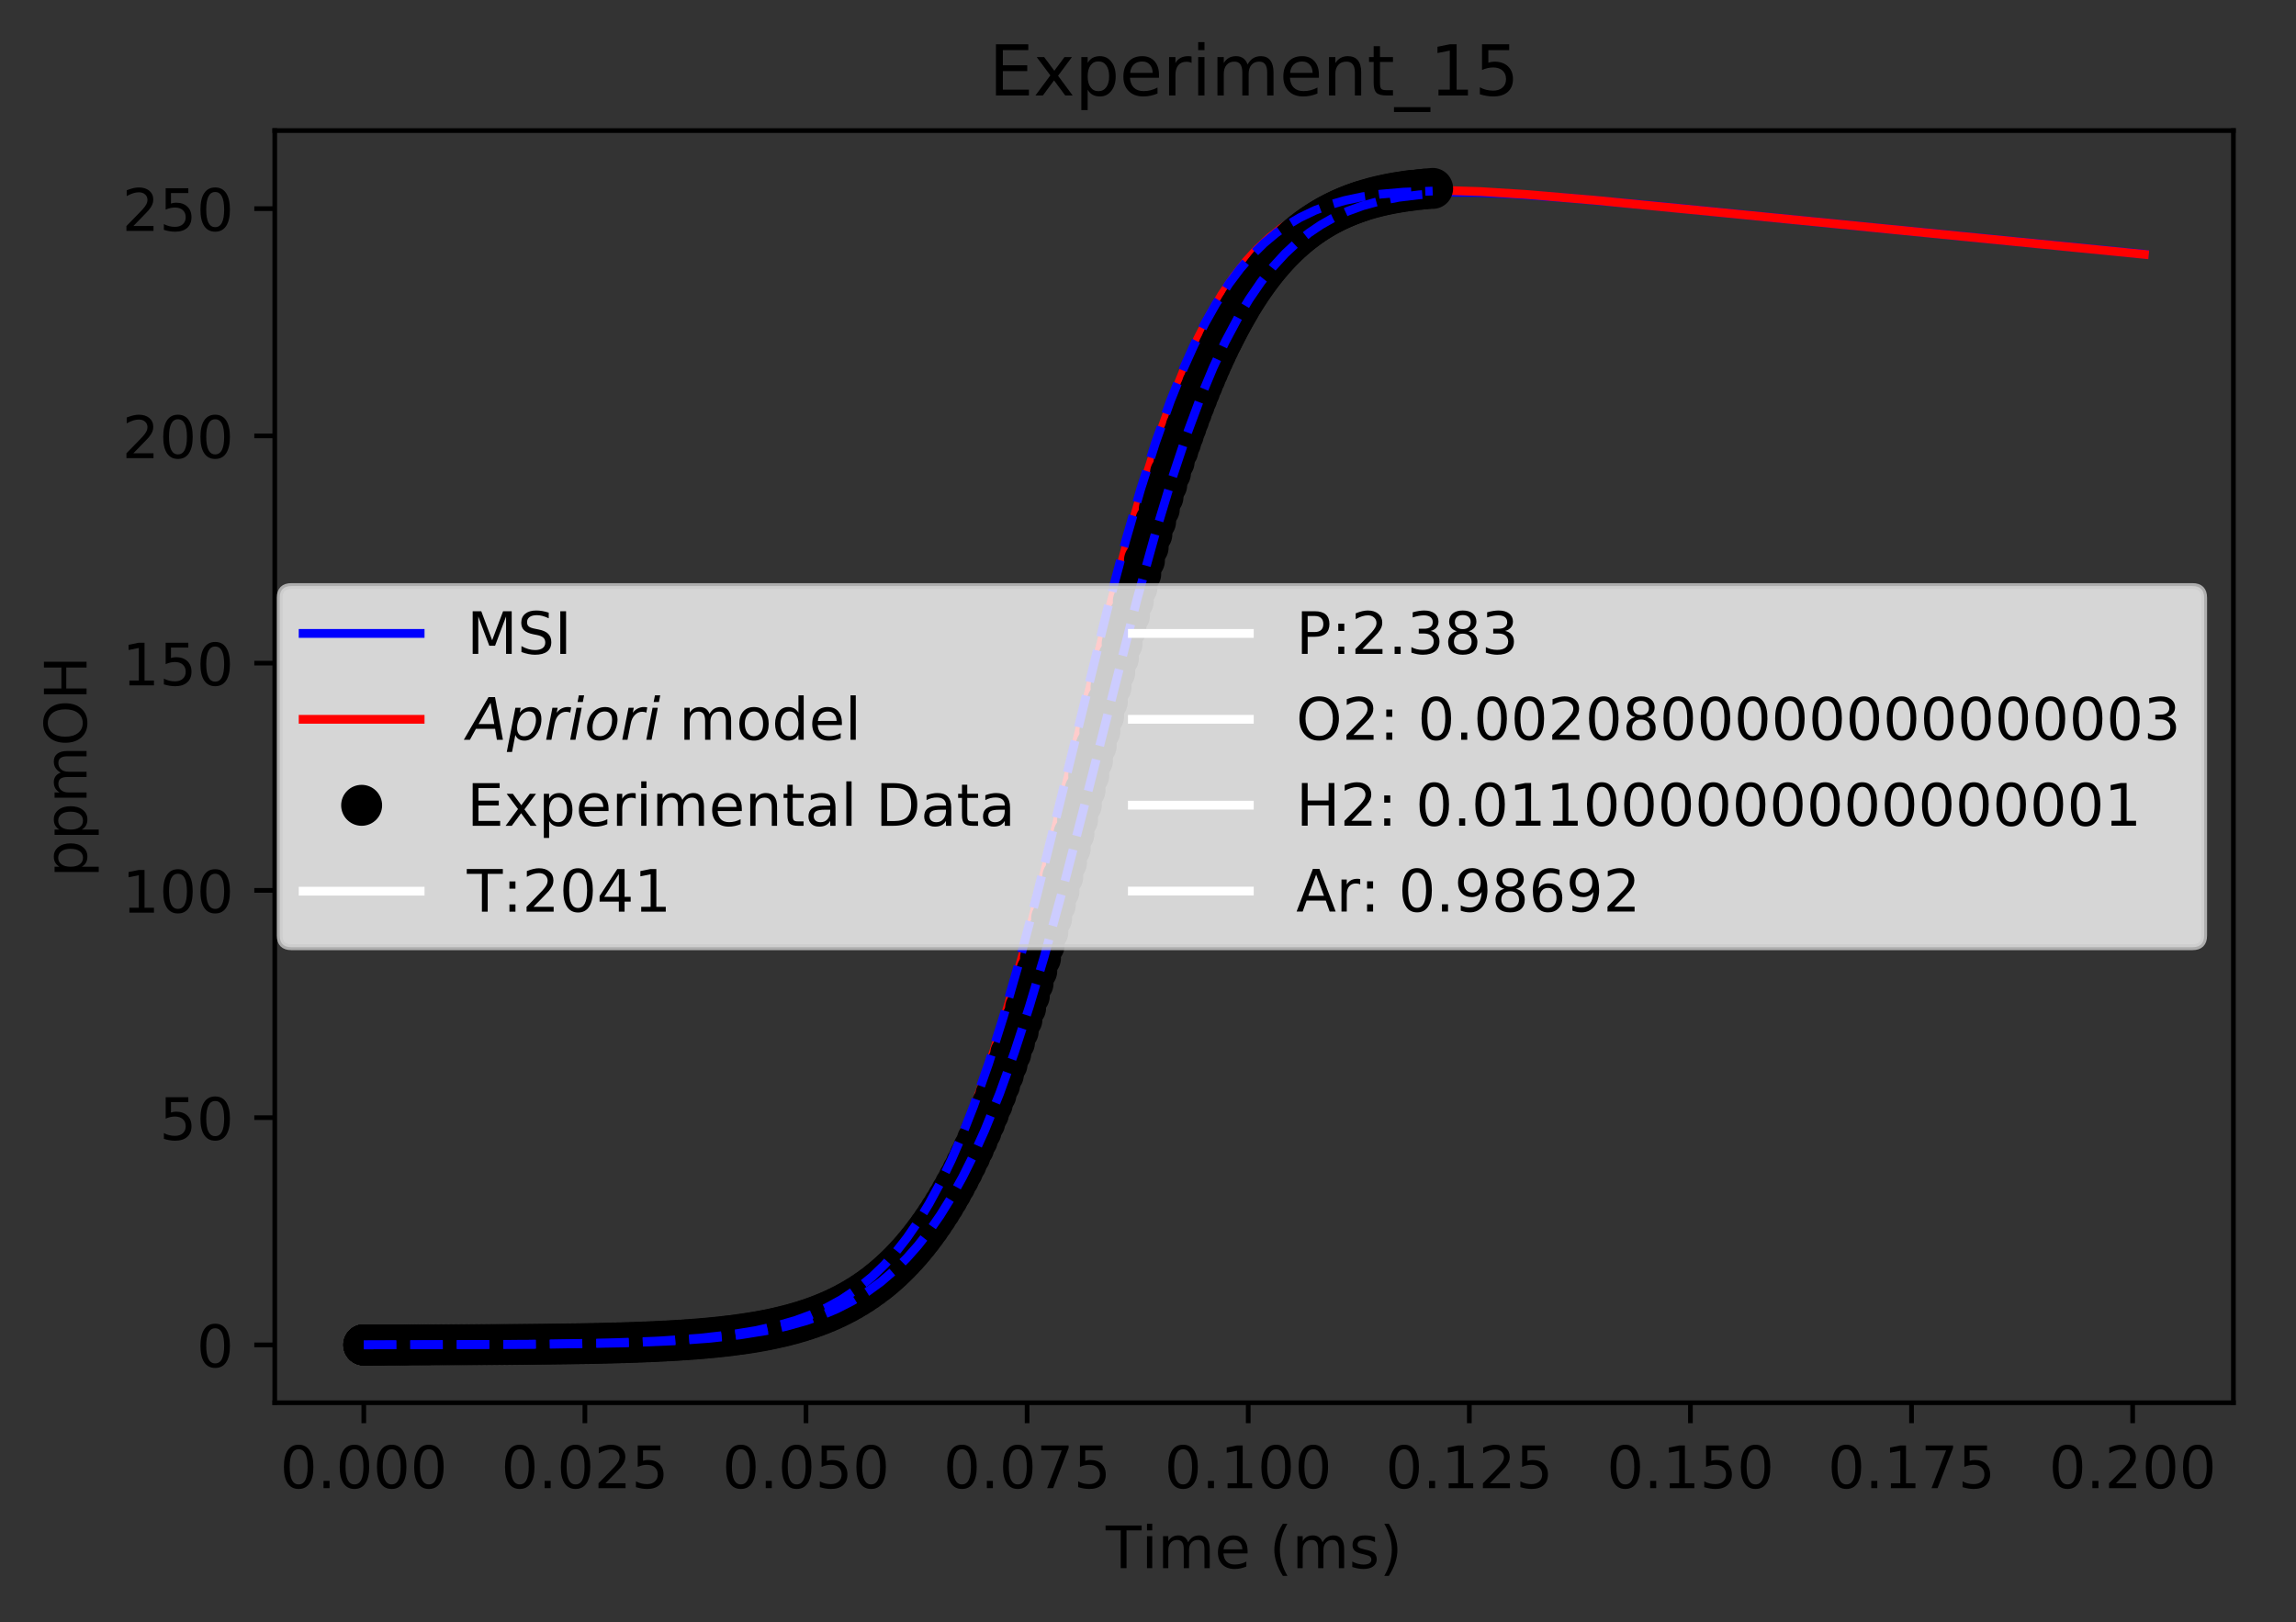 <?xml version="1.0" encoding="utf-8" standalone="no"?>
<!DOCTYPE svg PUBLIC "-//W3C//DTD SVG 1.1//EN"
  "http://www.w3.org/Graphics/SVG/1.1/DTD/svg11.dtd">
<!-- Created with matplotlib (https://matplotlib.org/) -->
<svg height="277.314pt" version="1.1" viewBox="0 0 392.466 277.314" width="392.466pt" xmlns="http://www.w3.org/2000/svg" xmlns:xlink="http://www.w3.org/1999/xlink">
 <rect x="0" y="0" width="392.466" height="277.314" fill="#333333" stroke="none"/>
 <defs>
  <style type="text/css">
*{stroke-linecap:butt;stroke-linejoin:round;}
  </style>
 </defs>
 <g id="figure_1">
  <g id="patch_1">
   <path d="M 0 277.314 
L 392.466 277.314 
L 392.466 0 
L 0 0 
z
" style="fill:none;"/>
  </g>
  <g id="axes_1">
   <g id="patch_2">
    <path d="M 46.966 239.758 
L 381.766 239.758 
L 381.766 22.318 
L 46.966 22.318 
z
" style="fill:none;"/>
   </g>
   <g id="matplotlib.axis_1">
    <g id="xtick_1">
     <g id="line2d_1">
      <defs>
       <path d="M 0 0 
L 0 3.5 
" id="m2de5045d14" style="stroke:#000000;stroke-width:0.8;"/>
      </defs>
      <g>
       <use style="stroke:#000000;stroke-width:0.8;" x="62.184" xlink:href="#m2de5045d14" y="239.758"/>
      </g>
     </g>
     <g id="text_1">
      <!-- 0.000 -->
      <defs>
       <path d="M 31.781 66.406 
Q 24.172 66.406 20.328 58.906 
Q 16.5 51.422 16.5 36.375 
Q 16.5 21.391 20.328 13.891 
Q 24.172 6.391 31.781 6.391 
Q 39.453 6.391 43.281 13.891 
Q 47.125 21.391 47.125 36.375 
Q 47.125 51.422 43.281 58.906 
Q 39.453 66.406 31.781 66.406 
z
M 31.781 74.219 
Q 44.047 74.219 50.516 64.516 
Q 56.984 54.828 56.984 36.375 
Q 56.984 17.969 50.516 8.266 
Q 44.047 -1.422 31.781 -1.422 
Q 19.531 -1.422 13.062 8.266 
Q 6.594 17.969 6.594 36.375 
Q 6.594 54.828 13.062 64.516 
Q 19.531 74.219 31.781 74.219 
z
" id="DejaVuSans-48"/>
       <path d="M 10.688 12.406 
L 21 12.406 
L 21 0 
L 10.688 0 
z
" id="DejaVuSans-46"/>
      </defs>
      <g transform="translate(47.87 254.357)scale(0.1 -0.1)">
       <use xlink:href="#DejaVuSans-48"/>
       <use x="63.623" xlink:href="#DejaVuSans-46"/>
       <use x="95.41" xlink:href="#DejaVuSans-48"/>
       <use x="159.033" xlink:href="#DejaVuSans-48"/>
       <use x="222.656" xlink:href="#DejaVuSans-48"/>
      </g>
     </g>
    </g>
    <g id="xtick_2">
     <g id="line2d_2">
      <g>
       <use style="stroke:#000000;stroke-width:0.8;" x="99.979" xlink:href="#m2de5045d14" y="239.758"/>
      </g>
     </g>
     <g id="text_2">
      <!-- 0.025 -->
      <defs>
       <path d="M 19.188 8.297 
L 53.609 8.297 
L 53.609 0 
L 7.328 0 
L 7.328 8.297 
Q 12.938 14.109 22.625 23.891 
Q 32.328 33.688 34.812 36.531 
Q 39.547 41.844 41.422 45.531 
Q 43.312 49.219 43.312 52.781 
Q 43.312 58.594 39.234 62.25 
Q 35.156 65.922 28.609 65.922 
Q 23.969 65.922 18.812 64.312 
Q 13.672 62.703 7.812 59.422 
L 7.812 69.391 
Q 13.766 71.781 18.938 73 
Q 24.125 74.219 28.422 74.219 
Q 39.75 74.219 46.484 68.547 
Q 53.219 62.891 53.219 53.422 
Q 53.219 48.922 51.531 44.891 
Q 49.859 40.875 45.406 35.406 
Q 44.188 33.984 37.641 27.219 
Q 31.109 20.453 19.188 8.297 
z
" id="DejaVuSans-50"/>
       <path d="M 10.797 72.906 
L 49.516 72.906 
L 49.516 64.594 
L 19.828 64.594 
L 19.828 46.734 
Q 21.969 47.469 24.109 47.828 
Q 26.266 48.188 28.422 48.188 
Q 40.625 48.188 47.75 41.5 
Q 54.891 34.812 54.891 23.391 
Q 54.891 11.625 47.562 5.094 
Q 40.234 -1.422 26.906 -1.422 
Q 22.312 -1.422 17.547 -0.641 
Q 12.797 0.141 7.719 1.703 
L 7.719 11.625 
Q 12.109 9.234 16.797 8.062 
Q 21.484 6.891 26.703 6.891 
Q 35.156 6.891 40.078 11.328 
Q 45.016 15.766 45.016 23.391 
Q 45.016 31 40.078 35.438 
Q 35.156 39.891 26.703 39.891 
Q 22.75 39.891 18.812 39.016 
Q 14.891 38.141 10.797 36.281 
z
" id="DejaVuSans-53"/>
      </defs>
      <g transform="translate(85.665 254.357)scale(0.1 -0.1)">
       <use xlink:href="#DejaVuSans-48"/>
       <use x="63.623" xlink:href="#DejaVuSans-46"/>
       <use x="95.41" xlink:href="#DejaVuSans-48"/>
       <use x="159.033" xlink:href="#DejaVuSans-50"/>
       <use x="222.656" xlink:href="#DejaVuSans-53"/>
      </g>
     </g>
    </g>
    <g id="xtick_3">
     <g id="line2d_3">
      <g>
       <use style="stroke:#000000;stroke-width:0.8;" x="137.774" xlink:href="#m2de5045d14" y="239.758"/>
      </g>
     </g>
     <g id="text_3">
      <!-- 0.050 -->
      <g transform="translate(123.46 254.357)scale(0.1 -0.1)">
       <use xlink:href="#DejaVuSans-48"/>
       <use x="63.623" xlink:href="#DejaVuSans-46"/>
       <use x="95.41" xlink:href="#DejaVuSans-48"/>
       <use x="159.033" xlink:href="#DejaVuSans-53"/>
       <use x="222.656" xlink:href="#DejaVuSans-48"/>
      </g>
     </g>
    </g>
    <g id="xtick_4">
     <g id="line2d_4">
      <g>
       <use style="stroke:#000000;stroke-width:0.8;" x="175.569" xlink:href="#m2de5045d14" y="239.758"/>
      </g>
     </g>
     <g id="text_4">
      <!-- 0.075 -->
      <defs>
       <path d="M 8.203 72.906 
L 55.078 72.906 
L 55.078 68.703 
L 28.609 0 
L 18.312 0 
L 43.219 64.594 
L 8.203 64.594 
z
" id="DejaVuSans-55"/>
      </defs>
      <g transform="translate(161.255 254.357)scale(0.1 -0.1)">
       <use xlink:href="#DejaVuSans-48"/>
       <use x="63.623" xlink:href="#DejaVuSans-46"/>
       <use x="95.41" xlink:href="#DejaVuSans-48"/>
       <use x="159.033" xlink:href="#DejaVuSans-55"/>
       <use x="222.656" xlink:href="#DejaVuSans-53"/>
      </g>
     </g>
    </g>
    <g id="xtick_5">
     <g id="line2d_5">
      <g>
       <use style="stroke:#000000;stroke-width:0.8;" x="213.364" xlink:href="#m2de5045d14" y="239.758"/>
      </g>
     </g>
     <g id="text_5">
      <!-- 0.100 -->
      <defs>
       <path d="M 12.406 8.297 
L 28.516 8.297 
L 28.516 63.922 
L 10.984 60.406 
L 10.984 69.391 
L 28.422 72.906 
L 38.281 72.906 
L 38.281 8.297 
L 54.391 8.297 
L 54.391 0 
L 12.406 0 
z
" id="DejaVuSans-49"/>
      </defs>
      <g transform="translate(199.05 254.357)scale(0.1 -0.1)">
       <use xlink:href="#DejaVuSans-48"/>
       <use x="63.623" xlink:href="#DejaVuSans-46"/>
       <use x="95.41" xlink:href="#DejaVuSans-49"/>
       <use x="159.033" xlink:href="#DejaVuSans-48"/>
       <use x="222.656" xlink:href="#DejaVuSans-48"/>
      </g>
     </g>
    </g>
    <g id="xtick_6">
     <g id="line2d_6">
      <g>
       <use style="stroke:#000000;stroke-width:0.8;" x="251.159" xlink:href="#m2de5045d14" y="239.758"/>
      </g>
     </g>
     <g id="text_6">
      <!-- 0.125 -->
      <g transform="translate(236.844 254.357)scale(0.1 -0.1)">
       <use xlink:href="#DejaVuSans-48"/>
       <use x="63.623" xlink:href="#DejaVuSans-46"/>
       <use x="95.41" xlink:href="#DejaVuSans-49"/>
       <use x="159.033" xlink:href="#DejaVuSans-50"/>
       <use x="222.656" xlink:href="#DejaVuSans-53"/>
      </g>
     </g>
    </g>
    <g id="xtick_7">
     <g id="line2d_7">
      <g>
       <use style="stroke:#000000;stroke-width:0.8;" x="288.953" xlink:href="#m2de5045d14" y="239.758"/>
      </g>
     </g>
     <g id="text_7">
      <!-- 0.150 -->
      <g transform="translate(274.639 254.357)scale(0.1 -0.1)">
       <use xlink:href="#DejaVuSans-48"/>
       <use x="63.623" xlink:href="#DejaVuSans-46"/>
       <use x="95.41" xlink:href="#DejaVuSans-49"/>
       <use x="159.033" xlink:href="#DejaVuSans-53"/>
       <use x="222.656" xlink:href="#DejaVuSans-48"/>
      </g>
     </g>
    </g>
    <g id="xtick_8">
     <g id="line2d_8">
      <g>
       <use style="stroke:#000000;stroke-width:0.8;" x="326.748" xlink:href="#m2de5045d14" y="239.758"/>
      </g>
     </g>
     <g id="text_8">
      <!-- 0.175 -->
      <g transform="translate(312.434 254.357)scale(0.1 -0.1)">
       <use xlink:href="#DejaVuSans-48"/>
       <use x="63.623" xlink:href="#DejaVuSans-46"/>
       <use x="95.41" xlink:href="#DejaVuSans-49"/>
       <use x="159.033" xlink:href="#DejaVuSans-55"/>
       <use x="222.656" xlink:href="#DejaVuSans-53"/>
      </g>
     </g>
    </g>
    <g id="xtick_9">
     <g id="line2d_9">
      <g>
       <use style="stroke:#000000;stroke-width:0.8;" x="364.543" xlink:href="#m2de5045d14" y="239.758"/>
      </g>
     </g>
     <g id="text_9">
      <!-- 0.200 -->
      <g transform="translate(350.229 254.357)scale(0.1 -0.1)">
       <use xlink:href="#DejaVuSans-48"/>
       <use x="63.623" xlink:href="#DejaVuSans-46"/>
       <use x="95.41" xlink:href="#DejaVuSans-50"/>
       <use x="159.033" xlink:href="#DejaVuSans-48"/>
       <use x="222.656" xlink:href="#DejaVuSans-48"/>
      </g>
     </g>
    </g>
    <g id="text_10">
     <!-- Time (ms) -->
     <defs>
      <path d="M -0.297 72.906 
L 61.375 72.906 
L 61.375 64.594 
L 35.5 64.594 
L 35.5 0 
L 25.594 0 
L 25.594 64.594 
L -0.297 64.594 
z
" id="DejaVuSans-84"/>
      <path d="M 9.422 54.688 
L 18.406 54.688 
L 18.406 0 
L 9.422 0 
z
M 9.422 75.984 
L 18.406 75.984 
L 18.406 64.594 
L 9.422 64.594 
z
" id="DejaVuSans-105"/>
      <path d="M 52 44.188 
Q 55.375 50.25 60.062 53.125 
Q 64.75 56 71.094 56 
Q 79.641 56 84.281 50.016 
Q 88.922 44.047 88.922 33.016 
L 88.922 0 
L 79.891 0 
L 79.891 32.719 
Q 79.891 40.578 77.094 44.375 
Q 74.312 48.188 68.609 48.188 
Q 61.625 48.188 57.562 43.547 
Q 53.516 38.922 53.516 30.906 
L 53.516 0 
L 44.484 0 
L 44.484 32.719 
Q 44.484 40.625 41.703 44.406 
Q 38.922 48.188 33.109 48.188 
Q 26.219 48.188 22.156 43.531 
Q 18.109 38.875 18.109 30.906 
L 18.109 0 
L 9.078 0 
L 9.078 54.688 
L 18.109 54.688 
L 18.109 46.188 
Q 21.188 51.219 25.484 53.609 
Q 29.781 56 35.688 56 
Q 41.656 56 45.828 52.969 
Q 50 49.953 52 44.188 
z
" id="DejaVuSans-109"/>
      <path d="M 56.203 29.594 
L 56.203 25.203 
L 14.891 25.203 
Q 15.484 15.922 20.484 11.062 
Q 25.484 6.203 34.422 6.203 
Q 39.594 6.203 44.453 7.469 
Q 49.312 8.734 54.109 11.281 
L 54.109 2.781 
Q 49.266 0.734 44.188 -0.344 
Q 39.109 -1.422 33.891 -1.422 
Q 20.797 -1.422 13.156 6.188 
Q 5.516 13.812 5.516 26.812 
Q 5.516 40.234 12.766 48.109 
Q 20.016 56 32.328 56 
Q 43.359 56 49.781 48.891 
Q 56.203 41.797 56.203 29.594 
z
M 47.219 32.234 
Q 47.125 39.594 43.094 43.984 
Q 39.062 48.391 32.422 48.391 
Q 24.906 48.391 20.391 44.141 
Q 15.875 39.891 15.188 32.172 
z
" id="DejaVuSans-101"/>
      <path id="DejaVuSans-32"/>
      <path d="M 31 75.875 
Q 24.469 64.656 21.281 53.656 
Q 18.109 42.672 18.109 31.391 
Q 18.109 20.125 21.312 9.062 
Q 24.516 -2 31 -13.188 
L 23.188 -13.188 
Q 15.875 -1.703 12.234 9.375 
Q 8.594 20.453 8.594 31.391 
Q 8.594 42.281 12.203 53.312 
Q 15.828 64.359 23.188 75.875 
z
" id="DejaVuSans-40"/>
      <path d="M 44.281 53.078 
L 44.281 44.578 
Q 40.484 46.531 36.375 47.5 
Q 32.281 48.484 27.875 48.484 
Q 21.188 48.484 17.844 46.438 
Q 14.5 44.391 14.5 40.281 
Q 14.5 37.156 16.891 35.375 
Q 19.281 33.594 26.516 31.984 
L 29.594 31.297 
Q 39.156 29.25 43.188 25.516 
Q 47.219 21.781 47.219 15.094 
Q 47.219 7.469 41.188 3.016 
Q 35.156 -1.422 24.609 -1.422 
Q 20.219 -1.422 15.453 -0.562 
Q 10.688 0.297 5.422 2 
L 5.422 11.281 
Q 10.406 8.688 15.234 7.391 
Q 20.062 6.109 24.812 6.109 
Q 31.156 6.109 34.562 8.281 
Q 37.984 10.453 37.984 14.406 
Q 37.984 18.062 35.516 20.016 
Q 33.062 21.969 24.703 23.781 
L 21.578 24.516 
Q 13.234 26.266 9.516 29.906 
Q 5.812 33.547 5.812 39.891 
Q 5.812 47.609 11.281 51.797 
Q 16.75 56 26.812 56 
Q 31.781 56 36.172 55.266 
Q 40.578 54.547 44.281 53.078 
z
" id="DejaVuSans-115"/>
      <path d="M 8.016 75.875 
L 15.828 75.875 
Q 23.141 64.359 26.781 53.312 
Q 30.422 42.281 30.422 31.391 
Q 30.422 20.453 26.781 9.375 
Q 23.141 -1.703 15.828 -13.188 
L 8.016 -13.188 
Q 14.5 -2 17.703 9.062 
Q 20.906 20.125 20.906 31.391 
Q 20.906 42.672 17.703 53.656 
Q 14.5 64.656 8.016 75.875 
z
" id="DejaVuSans-41"/>
     </defs>
     <g transform="translate(189.012 268.035)scale(0.1 -0.1)">
      <use xlink:href="#DejaVuSans-84"/>
      <use x="61.037" xlink:href="#DejaVuSans-105"/>
      <use x="88.82" xlink:href="#DejaVuSans-109"/>
      <use x="186.232" xlink:href="#DejaVuSans-101"/>
      <use x="247.756" xlink:href="#DejaVuSans-32"/>
      <use x="279.543" xlink:href="#DejaVuSans-40"/>
      <use x="318.557" xlink:href="#DejaVuSans-109"/>
      <use x="415.969" xlink:href="#DejaVuSans-115"/>
      <use x="468.068" xlink:href="#DejaVuSans-41"/>
     </g>
    </g>
   </g>
   <g id="matplotlib.axis_2">
    <g id="ytick_1">
     <g id="line2d_10">
      <defs>
       <path d="M 0 0 
L -3.5 0 
" id="m890351c15e" style="stroke:#000000;stroke-width:0.8;"/>
      </defs>
      <g>
       <use style="stroke:#000000;stroke-width:0.8;" x="46.966" xlink:href="#m890351c15e" y="229.874"/>
      </g>
     </g>
     <g id="text_11">
      <!-- 0 -->
      <g transform="translate(33.603 233.674)scale(0.1 -0.1)">
       <use xlink:href="#DejaVuSans-48"/>
      </g>
     </g>
    </g>
    <g id="ytick_2">
     <g id="line2d_11">
      <g>
       <use style="stroke:#000000;stroke-width:0.8;" x="46.966" xlink:href="#m890351c15e" y="191.032"/>
      </g>
     </g>
     <g id="text_12">
      <!-- 50 -->
      <g transform="translate(27.241 194.831)scale(0.1 -0.1)">
       <use xlink:href="#DejaVuSans-53"/>
       <use x="63.623" xlink:href="#DejaVuSans-48"/>
      </g>
     </g>
    </g>
    <g id="ytick_3">
     <g id="line2d_12">
      <g>
       <use style="stroke:#000000;stroke-width:0.8;" x="46.966" xlink:href="#m890351c15e" y="152.189"/>
      </g>
     </g>
     <g id="text_13">
      <!-- 100 -->
      <g transform="translate(20.878 155.989)scale(0.1 -0.1)">
       <use xlink:href="#DejaVuSans-49"/>
       <use x="63.623" xlink:href="#DejaVuSans-48"/>
       <use x="127.246" xlink:href="#DejaVuSans-48"/>
      </g>
     </g>
    </g>
    <g id="ytick_4">
     <g id="line2d_13">
      <g>
       <use style="stroke:#000000;stroke-width:0.8;" x="46.966" xlink:href="#m890351c15e" y="113.347"/>
      </g>
     </g>
     <g id="text_14">
      <!-- 150 -->
      <g transform="translate(20.878 117.146)scale(0.1 -0.1)">
       <use xlink:href="#DejaVuSans-49"/>
       <use x="63.623" xlink:href="#DejaVuSans-53"/>
       <use x="127.246" xlink:href="#DejaVuSans-48"/>
      </g>
     </g>
    </g>
    <g id="ytick_5">
     <g id="line2d_14">
      <g>
       <use style="stroke:#000000;stroke-width:0.8;" x="46.966" xlink:href="#m890351c15e" y="74.504"/>
      </g>
     </g>
     <g id="text_15">
      <!-- 200 -->
      <g transform="translate(20.878 78.304)scale(0.1 -0.1)">
       <use xlink:href="#DejaVuSans-50"/>
       <use x="63.623" xlink:href="#DejaVuSans-48"/>
       <use x="127.246" xlink:href="#DejaVuSans-48"/>
      </g>
     </g>
    </g>
    <g id="ytick_6">
     <g id="line2d_15">
      <g>
       <use style="stroke:#000000;stroke-width:0.8;" x="46.966" xlink:href="#m890351c15e" y="35.662"/>
      </g>
     </g>
     <g id="text_16">
      <!-- 250 -->
      <g transform="translate(20.878 39.461)scale(0.1 -0.1)">
       <use xlink:href="#DejaVuSans-50"/>
       <use x="63.623" xlink:href="#DejaVuSans-53"/>
       <use x="127.246" xlink:href="#DejaVuSans-48"/>
      </g>
     </g>
    </g>
    <g id="text_17">
     <!-- ppmOH -->
     <defs>
      <path d="M 18.109 8.203 
L 18.109 -20.797 
L 9.078 -20.797 
L 9.078 54.688 
L 18.109 54.688 
L 18.109 46.391 
Q 20.953 51.266 25.266 53.625 
Q 29.594 56 35.594 56 
Q 45.562 56 51.781 48.094 
Q 58.016 40.188 58.016 27.297 
Q 58.016 14.406 51.781 6.484 
Q 45.562 -1.422 35.594 -1.422 
Q 29.594 -1.422 25.266 0.953 
Q 20.953 3.328 18.109 8.203 
z
M 48.688 27.297 
Q 48.688 37.203 44.609 42.844 
Q 40.531 48.484 33.406 48.484 
Q 26.266 48.484 22.188 42.844 
Q 18.109 37.203 18.109 27.297 
Q 18.109 17.391 22.188 11.75 
Q 26.266 6.109 33.406 6.109 
Q 40.531 6.109 44.609 11.75 
Q 48.688 17.391 48.688 27.297 
z
" id="DejaVuSans-112"/>
      <path d="M 39.406 66.219 
Q 28.656 66.219 22.328 58.203 
Q 16.016 50.203 16.016 36.375 
Q 16.016 22.609 22.328 14.594 
Q 28.656 6.594 39.406 6.594 
Q 50.141 6.594 56.422 14.594 
Q 62.703 22.609 62.703 36.375 
Q 62.703 50.203 56.422 58.203 
Q 50.141 66.219 39.406 66.219 
z
M 39.406 74.219 
Q 54.734 74.219 63.906 63.938 
Q 73.094 53.656 73.094 36.375 
Q 73.094 19.141 63.906 8.859 
Q 54.734 -1.422 39.406 -1.422 
Q 24.031 -1.422 14.812 8.828 
Q 5.609 19.094 5.609 36.375 
Q 5.609 53.656 14.812 63.938 
Q 24.031 74.219 39.406 74.219 
z
" id="DejaVuSans-79"/>
      <path d="M 9.812 72.906 
L 19.672 72.906 
L 19.672 43.016 
L 55.516 43.016 
L 55.516 72.906 
L 65.375 72.906 
L 65.375 0 
L 55.516 0 
L 55.516 34.719 
L 19.672 34.719 
L 19.672 0 
L 9.812 0 
z
" id="DejaVuSans-72"/>
     </defs>
     <g transform="translate(14.798 149.953)rotate(-90)scale(0.1 -0.1)">
      <use xlink:href="#DejaVuSans-112"/>
      <use x="63.477" xlink:href="#DejaVuSans-112"/>
      <use x="126.953" xlink:href="#DejaVuSans-109"/>
      <use x="224.365" xlink:href="#DejaVuSans-79"/>
      <use x="303.076" xlink:href="#DejaVuSans-72"/>
     </g>
    </g>
   </g>
   <g id="line2d_16">
    <path clip-path="url(#pbdb80e0fa8)" d="M 62.184 229.874 
L 92.381 229.764 
L 105.9 229.524 
L 114.552 229.166 
L 121.042 228.682 
L 125.909 228.12 
L 130.235 227.405 
L 134.02 226.55 
L 137.018 225.673 
L 140.293 224.456 
L 142.75 223.326 
L 145.206 221.969 
L 147.663 220.345 
L 149.908 218.588 
L 152.337 216.347 
L 154.159 214.401 
L 155.981 212.203 
L 157.803 209.726 
L 159.625 206.944 
L 161.447 203.834 
L 163.268 200.371 
L 165.09 196.534 
L 167.519 190.807 
L 169.949 184.359 
L 172.378 177.188 
L 174.807 169.32 
L 177.843 158.598 
L 181.487 144.699 
L 194.24 94.731 
L 197.277 84.341 
L 199.706 76.794 
L 202.135 69.982 
L 204.564 63.923 
L 206.994 58.604 
L 208.815 55.081 
L 210.637 51.935 
L 212.459 49.143 
L 214.281 46.678 
L 216.103 44.515 
L 218.206 42.356 
L 220.426 40.428 
L 222.647 38.817 
L 224.867 37.481 
L 227.553 36.18 
L 230.238 35.169 
L 232.923 34.397 
L 235.609 33.821 
L 238.757 33.35 
L 242.954 32.986 
L 247.151 32.848 
L 252.398 32.898 
L 258.694 33.177 
L 268.138 33.852 
L 281.779 35.084 
L 315.431 38.427 
L 366.523 43.437 
L 366.523 43.437 
" style="fill:none;stroke:#0000ff;stroke-linecap:square;stroke-width:1.5;"/>
   </g>
   <g id="line2d_17">
    <path clip-path="url(#pbdb80e0fa8)" d="M 62.184 229.874 
L 91.096 229.766 
L 105.026 229.511 
L 113.539 229.146 
L 119.731 228.675 
L 125.148 228.028 
L 129.018 227.366 
L 132.887 226.472 
L 135.983 225.539 
L 139.079 224.357 
L 141.401 223.271 
L 143.722 221.98 
L 146.044 220.449 
L 148.366 218.637 
L 150.688 216.5 
L 153.009 213.99 
L 155.128 211.329 
L 157.411 208.018 
L 159.694 204.195 
L 161.977 199.81 
L 164.259 194.819 
L 166.542 189.186 
L 168.825 182.893 
L 171.108 175.938 
L 173.391 168.345 
L 176.245 158.038 
L 179.669 144.704 
L 185.376 121.287 
L 189.942 102.898 
L 192.957 91.577 
L 195.808 81.765 
L 198.205 74.301 
L 200.406 68.124 
L 202.576 62.678 
L 204.786 57.777 
L 206.822 53.811 
L 208.858 50.341 
L 210.894 47.327 
L 212.93 44.729 
L 214.966 42.505 
L 217.002 40.613 
L 219.038 39.014 
L 221.074 37.672 
L 223.216 36.5 
L 225.794 35.369 
L 228.371 34.493 
L 230.949 33.827 
L 234.104 33.244 
L 238.047 32.795 
L 241.99 32.579 
L 246.722 32.54 
L 253.031 32.74 
L 260.918 33.236 
L 272.747 34.24 
L 293.707 36.284 
L 366.547 43.478 
L 366.547 43.478 
" style="fill:none;stroke:#ff0000;stroke-linecap:square;stroke-width:1.5;"/>
   </g>
   <g id="line2d_18">
    <defs>
     <path d="M 0 3 
C 0.796 3 1.559 2.684 2.121 2.121 
C 2.684 1.559 3 0.796 3 0 
C 3 -0.796 2.684 -1.559 2.121 -2.121 
C 1.559 -2.684 0.796 -3 0 -3 
C -0.796 -3 -1.559 -2.684 -2.121 -2.121 
C -2.684 -1.559 -3 -0.796 -3 0 
C -3 0.796 -2.684 1.559 -2.121 2.121 
C -1.559 2.684 -0.796 3 0 3 
z
" id="m0639c83702" style="stroke:#000000;"/>
    </defs>
    <g clip-path="url(#pbdb80e0fa8)">
     <use style="stroke:#000000;" x="62.184" xlink:href="#m0639c83702" y="229.874"/>
     <use style="stroke:#000000;" x="62.184" xlink:href="#m0639c83702" y="229.874"/>
     <use style="stroke:#000000;" x="62.189" xlink:href="#m0639c83702" y="229.874"/>
     <use style="stroke:#000000;" x="62.193" xlink:href="#m0639c83702" y="229.874"/>
     <use style="stroke:#000000;" x="62.197" xlink:href="#m0639c83702" y="229.874"/>
     <use style="stroke:#000000;" x="62.204" xlink:href="#m0639c83702" y="229.874"/>
     <use style="stroke:#000000;" x="62.216" xlink:href="#m0639c83702" y="229.874"/>
     <use style="stroke:#000000;" x="62.237" xlink:href="#m0639c83702" y="229.874"/>
     <use style="stroke:#000000;" x="62.258" xlink:href="#m0639c83702" y="229.874"/>
     <use style="stroke:#000000;" x="62.29" xlink:href="#m0639c83702" y="229.874"/>
     <use style="stroke:#000000;" x="62.321" xlink:href="#m0639c83702" y="229.874"/>
     <use style="stroke:#000000;" x="62.353" xlink:href="#m0639c83702" y="229.874"/>
     <use style="stroke:#000000;" x="62.385" xlink:href="#m0639c83702" y="229.874"/>
     <use style="stroke:#000000;" x="62.458" xlink:href="#m0639c83702" y="229.874"/>
     <use style="stroke:#000000;" x="62.531" xlink:href="#m0639c83702" y="229.874"/>
     <use style="stroke:#000000;" x="62.604" xlink:href="#m0639c83702" y="229.874"/>
     <use style="stroke:#000000;" x="62.677" xlink:href="#m0639c83702" y="229.874"/>
     <use style="stroke:#000000;" x="62.749" xlink:href="#m0639c83702" y="229.874"/>
     <use style="stroke:#000000;" x="62.822" xlink:href="#m0639c83702" y="229.874"/>
     <use style="stroke:#000000;" x="62.957" xlink:href="#m0639c83702" y="229.874"/>
     <use style="stroke:#000000;" x="63.091" xlink:href="#m0639c83702" y="229.874"/>
     <use style="stroke:#000000;" x="63.226" xlink:href="#m0639c83702" y="229.874"/>
     <use style="stroke:#000000;" x="63.36" xlink:href="#m0639c83702" y="229.874"/>
     <use style="stroke:#000000;" x="63.494" xlink:href="#m0639c83702" y="229.874"/>
     <use style="stroke:#000000;" x="63.629" xlink:href="#m0639c83702" y="229.874"/>
     <use style="stroke:#000000;" x="63.763" xlink:href="#m0639c83702" y="229.874"/>
     <use style="stroke:#000000;" x="63.898" xlink:href="#m0639c83702" y="229.874"/>
     <use style="stroke:#000000;" x="64.102" xlink:href="#m0639c83702" y="229.874"/>
     <use style="stroke:#000000;" x="64.306" xlink:href="#m0639c83702" y="229.874"/>
     <use style="stroke:#000000;" x="64.51" xlink:href="#m0639c83702" y="229.874"/>
     <use style="stroke:#000000;" x="64.714" xlink:href="#m0639c83702" y="229.873"/>
     <use style="stroke:#000000;" x="64.918" xlink:href="#m0639c83702" y="229.873"/>
     <use style="stroke:#000000;" x="65.122" xlink:href="#m0639c83702" y="229.873"/>
     <use style="stroke:#000000;" x="65.326" xlink:href="#m0639c83702" y="229.873"/>
     <use style="stroke:#000000;" x="65.53" xlink:href="#m0639c83702" y="229.873"/>
     <use style="stroke:#000000;" x="65.734" xlink:href="#m0639c83702" y="229.872"/>
     <use style="stroke:#000000;" x="66.048" xlink:href="#m0639c83702" y="229.872"/>
     <use style="stroke:#000000;" x="66.363" xlink:href="#m0639c83702" y="229.872"/>
     <use style="stroke:#000000;" x="66.678" xlink:href="#m0639c83702" y="229.871"/>
     <use style="stroke:#000000;" x="66.992" xlink:href="#m0639c83702" y="229.871"/>
     <use style="stroke:#000000;" x="67.307" xlink:href="#m0639c83702" y="229.871"/>
     <use style="stroke:#000000;" x="67.622" xlink:href="#m0639c83702" y="229.87"/>
     <use style="stroke:#000000;" x="67.937" xlink:href="#m0639c83702" y="229.87"/>
     <use style="stroke:#000000;" x="68.251" xlink:href="#m0639c83702" y="229.869"/>
     <use style="stroke:#000000;" x="68.566" xlink:href="#m0639c83702" y="229.869"/>
     <use style="stroke:#000000;" x="68.881" xlink:href="#m0639c83702" y="229.869"/>
     <use style="stroke:#000000;" x="69.195" xlink:href="#m0639c83702" y="229.868"/>
     <use style="stroke:#000000;" x="69.51" xlink:href="#m0639c83702" y="229.868"/>
     <use style="stroke:#000000;" x="69.825" xlink:href="#m0639c83702" y="229.867"/>
     <use style="stroke:#000000;" x="70.372" xlink:href="#m0639c83702" y="229.866"/>
     <use style="stroke:#000000;" x="70.92" xlink:href="#m0639c83702" y="229.865"/>
     <use style="stroke:#000000;" x="71.467" xlink:href="#m0639c83702" y="229.864"/>
     <use style="stroke:#000000;" x="72.014" xlink:href="#m0639c83702" y="229.863"/>
     <use style="stroke:#000000;" x="72.562" xlink:href="#m0639c83702" y="229.862"/>
     <use style="stroke:#000000;" x="73.109" xlink:href="#m0639c83702" y="229.861"/>
     <use style="stroke:#000000;" x="73.657" xlink:href="#m0639c83702" y="229.86"/>
     <use style="stroke:#000000;" x="74.523" xlink:href="#m0639c83702" y="229.858"/>
     <use style="stroke:#000000;" x="75.39" xlink:href="#m0639c83702" y="229.855"/>
     <use style="stroke:#000000;" x="76.257" xlink:href="#m0639c83702" y="229.853"/>
     <use style="stroke:#000000;" x="77.124" xlink:href="#m0639c83702" y="229.851"/>
     <use style="stroke:#000000;" x="77.99" xlink:href="#m0639c83702" y="229.848"/>
     <use style="stroke:#000000;" x="78.857" xlink:href="#m0639c83702" y="229.845"/>
     <use style="stroke:#000000;" x="79.724" xlink:href="#m0639c83702" y="229.842"/>
     <use style="stroke:#000000;" x="80.59" xlink:href="#m0639c83702" y="229.838"/>
     <use style="stroke:#000000;" x="81.457" xlink:href="#m0639c83702" y="229.835"/>
     <use style="stroke:#000000;" x="82.324" xlink:href="#m0639c83702" y="229.831"/>
     <use style="stroke:#000000;" x="83.191" xlink:href="#m0639c83702" y="229.827"/>
     <use style="stroke:#000000;" x="84.057" xlink:href="#m0639c83702" y="229.822"/>
     <use style="stroke:#000000;" x="84.924" xlink:href="#m0639c83702" y="229.817"/>
     <use style="stroke:#000000;" x="85.791" xlink:href="#m0639c83702" y="229.812"/>
     <use style="stroke:#000000;" x="86.657" xlink:href="#m0639c83702" y="229.807"/>
     <use style="stroke:#000000;" x="87.524" xlink:href="#m0639c83702" y="229.801"/>
     <use style="stroke:#000000;" x="88.391" xlink:href="#m0639c83702" y="229.795"/>
     <use style="stroke:#000000;" x="89.258" xlink:href="#m0639c83702" y="229.788"/>
     <use style="stroke:#000000;" x="90.124" xlink:href="#m0639c83702" y="229.781"/>
     <use style="stroke:#000000;" x="90.991" xlink:href="#m0639c83702" y="229.773"/>
     <use style="stroke:#000000;" x="91.858" xlink:href="#m0639c83702" y="229.765"/>
     <use style="stroke:#000000;" x="92.725" xlink:href="#m0639c83702" y="229.757"/>
     <use style="stroke:#000000;" x="93.591" xlink:href="#m0639c83702" y="229.747"/>
     <use style="stroke:#000000;" x="94.458" xlink:href="#m0639c83702" y="229.737"/>
     <use style="stroke:#000000;" x="95.325" xlink:href="#m0639c83702" y="229.727"/>
     <use style="stroke:#000000;" x="96.191" xlink:href="#m0639c83702" y="229.715"/>
     <use style="stroke:#000000;" x="97.058" xlink:href="#m0639c83702" y="229.703"/>
     <use style="stroke:#000000;" x="97.925" xlink:href="#m0639c83702" y="229.69"/>
     <use style="stroke:#000000;" x="98.792" xlink:href="#m0639c83702" y="229.676"/>
     <use style="stroke:#000000;" x="99.658" xlink:href="#m0639c83702" y="229.661"/>
     <use style="stroke:#000000;" x="100.525" xlink:href="#m0639c83702" y="229.645"/>
     <use style="stroke:#000000;" x="101.392" xlink:href="#m0639c83702" y="229.628"/>
     <use style="stroke:#000000;" x="102.258" xlink:href="#m0639c83702" y="229.61"/>
     <use style="stroke:#000000;" x="103.125" xlink:href="#m0639c83702" y="229.59"/>
     <use style="stroke:#000000;" x="103.992" xlink:href="#m0639c83702" y="229.57"/>
     <use style="stroke:#000000;" x="104.859" xlink:href="#m0639c83702" y="229.547"/>
     <use style="stroke:#000000;" x="105.725" xlink:href="#m0639c83702" y="229.524"/>
     <use style="stroke:#000000;" x="106.592" xlink:href="#m0639c83702" y="229.498"/>
     <use style="stroke:#000000;" x="107.459" xlink:href="#m0639c83702" y="229.471"/>
     <use style="stroke:#000000;" x="108.326" xlink:href="#m0639c83702" y="229.442"/>
     <use style="stroke:#000000;" x="109.192" xlink:href="#m0639c83702" y="229.411"/>
     <use style="stroke:#000000;" x="110.059" xlink:href="#m0639c83702" y="229.378"/>
     <use style="stroke:#000000;" x="110.926" xlink:href="#m0639c83702" y="229.342"/>
     <use style="stroke:#000000;" x="111.792" xlink:href="#m0639c83702" y="229.304"/>
     <use style="stroke:#000000;" x="112.659" xlink:href="#m0639c83702" y="229.264"/>
     <use style="stroke:#000000;" x="113.526" xlink:href="#m0639c83702" y="229.22"/>
     <use style="stroke:#000000;" x="114.393" xlink:href="#m0639c83702" y="229.174"/>
     <use style="stroke:#000000;" x="115.259" xlink:href="#m0639c83702" y="229.125"/>
     <use style="stroke:#000000;" x="116.126" xlink:href="#m0639c83702" y="229.072"/>
     <use style="stroke:#000000;" x="116.993" xlink:href="#m0639c83702" y="229.015"/>
     <use style="stroke:#000000;" x="117.859" xlink:href="#m0639c83702" y="228.955"/>
     <use style="stroke:#000000;" x="118.726" xlink:href="#m0639c83702" y="228.891"/>
     <use style="stroke:#000000;" x="119.593" xlink:href="#m0639c83702" y="228.822"/>
     <use style="stroke:#000000;" x="120.46" xlink:href="#m0639c83702" y="228.748"/>
     <use style="stroke:#000000;" x="121.326" xlink:href="#m0639c83702" y="228.669"/>
     <use style="stroke:#000000;" x="122.193" xlink:href="#m0639c83702" y="228.585"/>
     <use style="stroke:#000000;" x="123.06" xlink:href="#m0639c83702" y="228.496"/>
     <use style="stroke:#000000;" x="123.927" xlink:href="#m0639c83702" y="228.4"/>
     <use style="stroke:#000000;" x="124.793" xlink:href="#m0639c83702" y="228.297"/>
     <use style="stroke:#000000;" x="125.66" xlink:href="#m0639c83702" y="228.188"/>
     <use style="stroke:#000000;" x="126.527" xlink:href="#m0639c83702" y="228.071"/>
     <use style="stroke:#000000;" x="127.393" xlink:href="#m0639c83702" y="227.946"/>
     <use style="stroke:#000000;" x="128.26" xlink:href="#m0639c83702" y="227.813"/>
     <use style="stroke:#000000;" x="129.127" xlink:href="#m0639c83702" y="227.671"/>
     <use style="stroke:#000000;" x="129.994" xlink:href="#m0639c83702" y="227.519"/>
     <use style="stroke:#000000;" x="130.86" xlink:href="#m0639c83702" y="227.356"/>
     <use style="stroke:#000000;" x="131.727" xlink:href="#m0639c83702" y="227.183"/>
     <use style="stroke:#000000;" x="132.594" xlink:href="#m0639c83702" y="226.998"/>
     <use style="stroke:#000000;" x="133.46" xlink:href="#m0639c83702" y="226.801"/>
     <use style="stroke:#000000;" x="134.327" xlink:href="#m0639c83702" y="226.59"/>
     <use style="stroke:#000000;" x="135.194" xlink:href="#m0639c83702" y="226.365"/>
     <use style="stroke:#000000;" x="136.061" xlink:href="#m0639c83702" y="226.126"/>
     <use style="stroke:#000000;" x="136.927" xlink:href="#m0639c83702" y="225.87"/>
     <use style="stroke:#000000;" x="137.794" xlink:href="#m0639c83702" y="225.597"/>
     <use style="stroke:#000000;" x="138.661" xlink:href="#m0639c83702" y="225.306"/>
     <use style="stroke:#000000;" x="139.528" xlink:href="#m0639c83702" y="224.996"/>
     <use style="stroke:#000000;" x="140.394" xlink:href="#m0639c83702" y="224.666"/>
     <use style="stroke:#000000;" x="141.261" xlink:href="#m0639c83702" y="224.313"/>
     <use style="stroke:#000000;" x="142.128" xlink:href="#m0639c83702" y="223.938"/>
     <use style="stroke:#000000;" x="142.994" xlink:href="#m0639c83702" y="223.538"/>
     <use style="stroke:#000000;" x="143.861" xlink:href="#m0639c83702" y="223.112"/>
     <use style="stroke:#000000;" x="144.728" xlink:href="#m0639c83702" y="222.659"/>
     <use style="stroke:#000000;" x="145.595" xlink:href="#m0639c83702" y="222.176"/>
     <use style="stroke:#000000;" x="146.461" xlink:href="#m0639c83702" y="221.663"/>
     <use style="stroke:#000000;" x="147.328" xlink:href="#m0639c83702" y="221.117"/>
     <use style="stroke:#000000;" x="148.195" xlink:href="#m0639c83702" y="220.536"/>
     <use style="stroke:#000000;" x="149.061" xlink:href="#m0639c83702" y="219.918"/>
     <use style="stroke:#000000;" x="149.928" xlink:href="#m0639c83702" y="219.263"/>
     <use style="stroke:#000000;" x="150.563" xlink:href="#m0639c83702" y="218.757"/>
     <use style="stroke:#000000;" x="151.198" xlink:href="#m0639c83702" y="218.228"/>
     <use style="stroke:#000000;" x="151.832" xlink:href="#m0639c83702" y="217.676"/>
     <use style="stroke:#000000;" x="152.467" xlink:href="#m0639c83702" y="217.099"/>
     <use style="stroke:#000000;" x="153.102" xlink:href="#m0639c83702" y="216.497"/>
     <use style="stroke:#000000;" x="153.736" xlink:href="#m0639c83702" y="215.869"/>
     <use style="stroke:#000000;" x="154.371" xlink:href="#m0639c83702" y="215.214"/>
     <use style="stroke:#000000;" x="155.006" xlink:href="#m0639c83702" y="214.53"/>
     <use style="stroke:#000000;" x="155.64" xlink:href="#m0639c83702" y="213.817"/>
     <use style="stroke:#000000;" x="156.275" xlink:href="#m0639c83702" y="213.074"/>
     <use style="stroke:#000000;" x="156.91" xlink:href="#m0639c83702" y="212.3"/>
     <use style="stroke:#000000;" x="157.544" xlink:href="#m0639c83702" y="211.493"/>
     <use style="stroke:#000000;" x="158.179" xlink:href="#m0639c83702" y="210.653"/>
     <use style="stroke:#000000;" x="158.814" xlink:href="#m0639c83702" y="209.78"/>
     <use style="stroke:#000000;" x="159.448" xlink:href="#m0639c83702" y="208.87"/>
     <use style="stroke:#000000;" x="160.083" xlink:href="#m0639c83702" y="207.925"/>
     <use style="stroke:#000000;" x="160.718" xlink:href="#m0639c83702" y="206.942"/>
     <use style="stroke:#000000;" x="161.352" xlink:href="#m0639c83702" y="205.921"/>
     <use style="stroke:#000000;" x="161.987" xlink:href="#m0639c83702" y="204.861"/>
     <use style="stroke:#000000;" x="162.622" xlink:href="#m0639c83702" y="203.76"/>
     <use style="stroke:#000000;" x="163.256" xlink:href="#m0639c83702" y="202.619"/>
     <use style="stroke:#000000;" x="163.891" xlink:href="#m0639c83702" y="201.435"/>
     <use style="stroke:#000000;" x="164.526" xlink:href="#m0639c83702" y="200.208"/>
     <use style="stroke:#000000;" x="165.16" xlink:href="#m0639c83702" y="198.938"/>
     <use style="stroke:#000000;" x="165.795" xlink:href="#m0639c83702" y="197.623"/>
     <use style="stroke:#000000;" x="166.43" xlink:href="#m0639c83702" y="196.263"/>
     <use style="stroke:#000000;" x="167.064" xlink:href="#m0639c83702" y="194.858"/>
     <use style="stroke:#000000;" x="167.699" xlink:href="#m0639c83702" y="193.405"/>
     <use style="stroke:#000000;" x="168.334" xlink:href="#m0639c83702" y="191.906"/>
     <use style="stroke:#000000;" x="168.969" xlink:href="#m0639c83702" y="190.36"/>
     <use style="stroke:#000000;" x="169.603" xlink:href="#m0639c83702" y="188.766"/>
     <use style="stroke:#000000;" x="170.238" xlink:href="#m0639c83702" y="187.124"/>
     <use style="stroke:#000000;" x="170.873" xlink:href="#m0639c83702" y="185.434"/>
     <use style="stroke:#000000;" x="171.507" xlink:href="#m0639c83702" y="183.696"/>
     <use style="stroke:#000000;" x="172.142" xlink:href="#m0639c83702" y="181.911"/>
     <use style="stroke:#000000;" x="172.777" xlink:href="#m0639c83702" y="180.077"/>
     <use style="stroke:#000000;" x="173.411" xlink:href="#m0639c83702" y="178.197"/>
     <use style="stroke:#000000;" x="174.046" xlink:href="#m0639c83702" y="176.269"/>
     <use style="stroke:#000000;" x="174.681" xlink:href="#m0639c83702" y="174.296"/>
     <use style="stroke:#000000;" x="175.315" xlink:href="#m0639c83702" y="172.278"/>
     <use style="stroke:#000000;" x="175.95" xlink:href="#m0639c83702" y="170.215"/>
     <use style="stroke:#000000;" x="176.585" xlink:href="#m0639c83702" y="168.109"/>
     <use style="stroke:#000000;" x="177.219" xlink:href="#m0639c83702" y="165.961"/>
     <use style="stroke:#000000;" x="177.854" xlink:href="#m0639c83702" y="163.773"/>
     <use style="stroke:#000000;" x="178.489" xlink:href="#m0639c83702" y="161.545"/>
     <use style="stroke:#000000;" x="179.123" xlink:href="#m0639c83702" y="159.281"/>
     <use style="stroke:#000000;" x="179.758" xlink:href="#m0639c83702" y="156.981"/>
     <use style="stroke:#000000;" x="180.393" xlink:href="#m0639c83702" y="154.649"/>
     <use style="stroke:#000000;" x="181.027" xlink:href="#m0639c83702" y="152.285"/>
     <use style="stroke:#000000;" x="181.662" xlink:href="#m0639c83702" y="149.892"/>
     <use style="stroke:#000000;" x="182.297" xlink:href="#m0639c83702" y="147.474"/>
     <use style="stroke:#000000;" x="182.931" xlink:href="#m0639c83702" y="145.031"/>
     <use style="stroke:#000000;" x="183.566" xlink:href="#m0639c83702" y="142.568"/>
     <use style="stroke:#000000;" x="184.201" xlink:href="#m0639c83702" y="140.087"/>
     <use style="stroke:#000000;" x="184.835" xlink:href="#m0639c83702" y="137.591"/>
     <use style="stroke:#000000;" x="185.47" xlink:href="#m0639c83702" y="135.082"/>
     <use style="stroke:#000000;" x="186.105" xlink:href="#m0639c83702" y="132.564"/>
     <use style="stroke:#000000;" x="186.739" xlink:href="#m0639c83702" y="130.04"/>
     <use style="stroke:#000000;" x="187.374" xlink:href="#m0639c83702" y="127.514"/>
     <use style="stroke:#000000;" x="188.009" xlink:href="#m0639c83702" y="124.987"/>
     <use style="stroke:#000000;" x="188.643" xlink:href="#m0639c83702" y="122.464"/>
     <use style="stroke:#000000;" x="189.278" xlink:href="#m0639c83702" y="119.947"/>
     <use style="stroke:#000000;" x="189.913" xlink:href="#m0639c83702" y="117.441"/>
     <use style="stroke:#000000;" x="190.548" xlink:href="#m0639c83702" y="114.947"/>
     <use style="stroke:#000000;" x="191.182" xlink:href="#m0639c83702" y="112.468"/>
     <use style="stroke:#000000;" x="191.817" xlink:href="#m0639c83702" y="110.009"/>
     <use style="stroke:#000000;" x="192.452" xlink:href="#m0639c83702" y="107.571"/>
     <use style="stroke:#000000;" x="193.086" xlink:href="#m0639c83702" y="105.158"/>
     <use style="stroke:#000000;" x="193.721" xlink:href="#m0639c83702" y="102.772"/>
     <use style="stroke:#000000;" x="194.356" xlink:href="#m0639c83702" y="100.415"/>
     <use style="stroke:#000000;" x="194.99" xlink:href="#m0639c83702" y="98.091"/>
     <use style="stroke:#000000;" x="195.625" xlink:href="#m0639c83702" y="95.801"/>
     <use style="stroke:#000000;" x="196.26" xlink:href="#m0639c83702" y="93.548"/>
     <use style="stroke:#000000;" x="196.894" xlink:href="#m0639c83702" y="91.333"/>
     <use style="stroke:#000000;" x="197.529" xlink:href="#m0639c83702" y="89.159"/>
     <use style="stroke:#000000;" x="198.164" xlink:href="#m0639c83702" y="87.026"/>
     <use style="stroke:#000000;" x="198.798" xlink:href="#m0639c83702" y="84.938"/>
     <use style="stroke:#000000;" x="199.433" xlink:href="#m0639c83702" y="82.894"/>
     <use style="stroke:#000000;" x="200.068" xlink:href="#m0639c83702" y="80.897"/>
     <use style="stroke:#000000;" x="200.702" xlink:href="#m0639c83702" y="78.947"/>
     <use style="stroke:#000000;" x="201.337" xlink:href="#m0639c83702" y="77.045"/>
     <use style="stroke:#000000;" x="201.802" xlink:href="#m0639c83702" y="75.682"/>
     <use style="stroke:#000000;" x="202.267" xlink:href="#m0639c83702" y="74.345"/>
     <use style="stroke:#000000;" x="202.733" xlink:href="#m0639c83702" y="73.035"/>
     <use style="stroke:#000000;" x="203.198" xlink:href="#m0639c83702" y="71.751"/>
     <use style="stroke:#000000;" x="203.663" xlink:href="#m0639c83702" y="70.495"/>
     <use style="stroke:#000000;" x="204.128" xlink:href="#m0639c83702" y="69.265"/>
     <use style="stroke:#000000;" x="204.594" xlink:href="#m0639c83702" y="68.063"/>
     <use style="stroke:#000000;" x="205.059" xlink:href="#m0639c83702" y="66.887"/>
     <use style="stroke:#000000;" x="205.524" xlink:href="#m0639c83702" y="65.738"/>
     <use style="stroke:#000000;" x="205.989" xlink:href="#m0639c83702" y="64.616"/>
     <use style="stroke:#000000;" x="206.454" xlink:href="#m0639c83702" y="63.521"/>
     <use style="stroke:#000000;" x="206.92" xlink:href="#m0639c83702" y="62.453"/>
     <use style="stroke:#000000;" x="207.385" xlink:href="#m0639c83702" y="61.41"/>
     <use style="stroke:#000000;" x="207.85" xlink:href="#m0639c83702" y="60.394"/>
     <use style="stroke:#000000;" x="208.315" xlink:href="#m0639c83702" y="59.404"/>
     <use style="stroke:#000000;" x="208.78" xlink:href="#m0639c83702" y="58.44"/>
     <use style="stroke:#000000;" x="209.103" xlink:href="#m0639c83702" y="57.786"/>
     <use style="stroke:#000000;" x="209.426" xlink:href="#m0639c83702" y="57.144"/>
     <use style="stroke:#000000;" x="209.749" xlink:href="#m0639c83702" y="56.514"/>
     <use style="stroke:#000000;" x="210.072" xlink:href="#m0639c83702" y="55.896"/>
     <use style="stroke:#000000;" x="210.394" xlink:href="#m0639c83702" y="55.29"/>
     <use style="stroke:#000000;" x="210.717" xlink:href="#m0639c83702" y="54.695"/>
     <use style="stroke:#000000;" x="211.04" xlink:href="#m0639c83702" y="54.112"/>
     <use style="stroke:#000000;" x="211.363" xlink:href="#m0639c83702" y="53.541"/>
     <use style="stroke:#000000;" x="211.686" xlink:href="#m0639c83702" y="52.981"/>
     <use style="stroke:#000000;" x="212.008" xlink:href="#m0639c83702" y="52.432"/>
     <use style="stroke:#000000;" x="212.518" xlink:href="#m0639c83702" y="51.588"/>
     <use style="stroke:#000000;" x="213.028" xlink:href="#m0639c83702" y="50.77"/>
     <use style="stroke:#000000;" x="213.538" xlink:href="#m0639c83702" y="49.98"/>
     <use style="stroke:#000000;" x="214.048" xlink:href="#m0639c83702" y="49.215"/>
     <use style="stroke:#000000;" x="214.558" xlink:href="#m0639c83702" y="48.476"/>
     <use style="stroke:#000000;" x="215.068" xlink:href="#m0639c83702" y="47.762"/>
     <use style="stroke:#000000;" x="215.578" xlink:href="#m0639c83702" y="47.073"/>
     <use style="stroke:#000000;" x="216.088" xlink:href="#m0639c83702" y="46.407"/>
     <use style="stroke:#000000;" x="216.598" xlink:href="#m0639c83702" y="45.765"/>
     <use style="stroke:#000000;" x="217.108" xlink:href="#m0639c83702" y="45.145"/>
     <use style="stroke:#000000;" x="217.618" xlink:href="#m0639c83702" y="44.547"/>
     <use style="stroke:#000000;" x="218.128" xlink:href="#m0639c83702" y="43.971"/>
     <use style="stroke:#000000;" x="218.637" xlink:href="#m0639c83702" y="43.416"/>
     <use style="stroke:#000000;" x="219.147" xlink:href="#m0639c83702" y="42.882"/>
     <use style="stroke:#000000;" x="219.657" xlink:href="#m0639c83702" y="42.367"/>
     <use style="stroke:#000000;" x="220.167" xlink:href="#m0639c83702" y="41.872"/>
     <use style="stroke:#000000;" x="220.677" xlink:href="#m0639c83702" y="41.395"/>
     <use style="stroke:#000000;" x="221.187" xlink:href="#m0639c83702" y="40.936"/>
     <use style="stroke:#000000;" x="221.697" xlink:href="#m0639c83702" y="40.496"/>
     <use style="stroke:#000000;" x="222.207" xlink:href="#m0639c83702" y="40.072"/>
     <use style="stroke:#000000;" x="222.717" xlink:href="#m0639c83702" y="39.665"/>
     <use style="stroke:#000000;" x="223.227" xlink:href="#m0639c83702" y="39.274"/>
     <use style="stroke:#000000;" x="223.737" xlink:href="#m0639c83702" y="38.899"/>
     <use style="stroke:#000000;" x="224.247" xlink:href="#m0639c83702" y="38.539"/>
     <use style="stroke:#000000;" x="224.757" xlink:href="#m0639c83702" y="38.194"/>
     <use style="stroke:#000000;" x="225.267" xlink:href="#m0639c83702" y="37.862"/>
     <use style="stroke:#000000;" x="225.777" xlink:href="#m0639c83702" y="37.545"/>
     <use style="stroke:#000000;" x="226.286" xlink:href="#m0639c83702" y="37.241"/>
     <use style="stroke:#000000;" x="226.796" xlink:href="#m0639c83702" y="36.949"/>
     <use style="stroke:#000000;" x="227.306" xlink:href="#m0639c83702" y="36.67"/>
     <use style="stroke:#000000;" x="227.816" xlink:href="#m0639c83702" y="36.404"/>
     <use style="stroke:#000000;" x="228.326" xlink:href="#m0639c83702" y="36.148"/>
     <use style="stroke:#000000;" x="228.836" xlink:href="#m0639c83702" y="35.904"/>
     <use style="stroke:#000000;" x="229.346" xlink:href="#m0639c83702" y="35.671"/>
     <use style="stroke:#000000;" x="229.856" xlink:href="#m0639c83702" y="35.448"/>
     <use style="stroke:#000000;" x="230.366" xlink:href="#m0639c83702" y="35.236"/>
     <use style="stroke:#000000;" x="230.876" xlink:href="#m0639c83702" y="35.033"/>
     <use style="stroke:#000000;" x="231.386" xlink:href="#m0639c83702" y="34.839"/>
     <use style="stroke:#000000;" x="231.896" xlink:href="#m0639c83702" y="34.655"/>
     <use style="stroke:#000000;" x="232.406" xlink:href="#m0639c83702" y="34.479"/>
     <use style="stroke:#000000;" x="232.916" xlink:href="#m0639c83702" y="34.312"/>
     <use style="stroke:#000000;" x="233.688" xlink:href="#m0639c83702" y="34.075"/>
     <use style="stroke:#000000;" x="234.46" xlink:href="#m0639c83702" y="33.855"/>
     <use style="stroke:#000000;" x="235.231" xlink:href="#m0639c83702" y="33.651"/>
     <use style="stroke:#000000;" x="236.003" xlink:href="#m0639c83702" y="33.464"/>
     <use style="stroke:#000000;" x="236.775" xlink:href="#m0639c83702" y="33.292"/>
     <use style="stroke:#000000;" x="237.547" xlink:href="#m0639c83702" y="33.133"/>
     <use style="stroke:#000000;" x="238.319" xlink:href="#m0639c83702" y="32.988"/>
     <use style="stroke:#000000;" x="239.091" xlink:href="#m0639c83702" y="32.856"/>
     <use style="stroke:#000000;" x="239.863" xlink:href="#m0639c83702" y="32.736"/>
     <use style="stroke:#000000;" x="240.635" xlink:href="#m0639c83702" y="32.627"/>
     <use style="stroke:#000000;" x="241.407" xlink:href="#m0639c83702" y="32.528"/>
     <use style="stroke:#000000;" x="242.567" xlink:href="#m0639c83702" y="32.399"/>
     <use style="stroke:#000000;" x="243.727" xlink:href="#m0639c83702" y="32.291"/>
     <use style="stroke:#000000;" x="244.887" xlink:href="#m0639c83702" y="32.202"/>
    </g>
   </g>
   <g id="line2d_19">
    <path clip-path="url(#pbdb80e0fa8)" d="M 62.184 229.874 
L 90.124 229.771 
L 103.992 229.54 
L 112.659 229.207 
L 119.593 228.722 
L 124.793 228.14 
L 129.127 227.436 
L 132.594 226.669 
L 136.061 225.661 
L 138.661 224.704 
L 141.261 223.529 
L 143.861 222.094 
L 146.461 220.347 
L 149.061 218.228 
L 151.198 216.164 
L 153.102 214.035 
L 155.006 211.607 
L 156.91 208.847 
L 158.814 205.725 
L 160.718 202.21 
L 162.622 198.273 
L 164.526 193.888 
L 166.43 189.038 
L 168.969 181.838 
L 171.507 173.813 
L 174.046 165.013 
L 177.219 153.078 
L 181.027 137.778 
L 189.278 104.192 
L 192.452 92.309 
L 194.99 83.57 
L 197.529 75.621 
L 200.068 68.514 
L 202.267 63.045 
L 204.128 58.912 
L 205.989 55.211 
L 207.85 51.92 
L 210.072 48.487 
L 212.008 45.904 
L 214.048 43.553 
L 216.088 41.543 
L 218.128 39.837 
L 220.167 38.397 
L 222.207 37.19 
L 224.757 35.967 
L 227.306 35.01 
L 229.856 34.273 
L 232.916 33.625 
L 236.003 33.182 
L 239.863 32.846 
L 244.887 32.659 
L 244.887 32.659 
" style="fill:none;stroke:#0000ff;stroke-dasharray:5.55,2.4;stroke-dashoffset:0;stroke-width:1.5;"/>
   </g>
   <g id="line2d_20">
    <path clip-path="url(#pbdb80e0fa8)" d="M 62.184 229.874 
L 93.591 229.767 
L 106.592 229.541 
L 115.259 229.187 
L 121.326 228.748 
L 126.527 228.165 
L 130.86 227.467 
L 134.327 226.718 
L 137.794 225.749 
L 140.394 224.842 
L 142.994 223.744 
L 145.595 222.422 
L 148.195 220.833 
L 150.563 219.116 
L 153.102 216.933 
L 155.006 215.034 
L 156.91 212.883 
L 158.814 210.453 
L 160.718 207.717 
L 162.622 204.649 
L 164.526 201.22 
L 166.43 197.404 
L 168.334 193.183 
L 170.873 186.901 
L 173.411 179.853 
L 175.95 172.05 
L 178.489 163.536 
L 181.662 152.026 
L 185.47 137.297 
L 194.356 102.442 
L 197.529 91.034 
L 200.068 82.638 
L 202.733 74.63 
L 205.059 68.368 
L 207.385 62.786 
L 209.426 58.429 
L 211.686 54.185 
L 213.538 51.122 
L 215.578 48.153 
L 217.618 45.581 
L 219.657 43.356 
L 221.697 41.449 
L 223.737 39.824 
L 225.777 38.447 
L 227.816 37.288 
L 230.366 36.103 
L 232.916 35.17 
L 236.003 34.324 
L 239.091 33.726 
L 242.567 33.3 
L 244.887 33.139 
L 244.887 33.139 
" style="fill:none;stroke:#0000ff;stroke-dasharray:5.55,2.4;stroke-dashoffset:0;stroke-width:1.5;"/>
   </g>
   <g id="line2d_21"/>
   <g id="line2d_22"/>
   <g id="line2d_23"/>
   <g id="line2d_24"/>
   <g id="line2d_25"/>
   <g id="patch_3">
    <path d="M 46.966 239.758 
L 46.966 22.318 
" style="fill:none;stroke:#000000;stroke-linecap:square;stroke-linejoin:miter;stroke-width:0.8;"/>
   </g>
   <g id="patch_4">
    <path d="M 381.766 239.758 
L 381.766 22.318 
" style="fill:none;stroke:#000000;stroke-linecap:square;stroke-linejoin:miter;stroke-width:0.8;"/>
   </g>
   <g id="patch_5">
    <path d="M 46.966 239.758 
L 381.766 239.758 
" style="fill:none;stroke:#000000;stroke-linecap:square;stroke-linejoin:miter;stroke-width:0.8;"/>
   </g>
   <g id="patch_6">
    <path d="M 46.966 22.318 
L 381.766 22.318 
" style="fill:none;stroke:#000000;stroke-linecap:square;stroke-linejoin:miter;stroke-width:0.8;"/>
   </g>
   <g id="text_18">
    <!-- Experiment_15 -->
    <defs>
     <path d="M 9.812 72.906 
L 55.906 72.906 
L 55.906 64.594 
L 19.672 64.594 
L 19.672 43.016 
L 54.391 43.016 
L 54.391 34.719 
L 19.672 34.719 
L 19.672 8.297 
L 56.781 8.297 
L 56.781 0 
L 9.812 0 
z
" id="DejaVuSans-69"/>
     <path d="M 54.891 54.688 
L 35.109 28.078 
L 55.906 0 
L 45.312 0 
L 29.391 21.484 
L 13.484 0 
L 2.875 0 
L 24.125 28.609 
L 4.688 54.688 
L 15.281 54.688 
L 29.781 35.203 
L 44.281 54.688 
z
" id="DejaVuSans-120"/>
     <path d="M 41.109 46.297 
Q 39.594 47.172 37.812 47.578 
Q 36.031 48 33.891 48 
Q 26.266 48 22.188 43.047 
Q 18.109 38.094 18.109 28.812 
L 18.109 0 
L 9.078 0 
L 9.078 54.688 
L 18.109 54.688 
L 18.109 46.188 
Q 20.953 51.172 25.484 53.578 
Q 30.031 56 36.531 56 
Q 37.453 56 38.578 55.875 
Q 39.703 55.766 41.062 55.516 
z
" id="DejaVuSans-114"/>
     <path d="M 54.891 33.016 
L 54.891 0 
L 45.906 0 
L 45.906 32.719 
Q 45.906 40.484 42.875 44.328 
Q 39.844 48.188 33.797 48.188 
Q 26.516 48.188 22.312 43.547 
Q 18.109 38.922 18.109 30.906 
L 18.109 0 
L 9.078 0 
L 9.078 54.688 
L 18.109 54.688 
L 18.109 46.188 
Q 21.344 51.125 25.703 53.562 
Q 30.078 56 35.797 56 
Q 45.219 56 50.047 50.172 
Q 54.891 44.344 54.891 33.016 
z
" id="DejaVuSans-110"/>
     <path d="M 18.312 70.219 
L 18.312 54.688 
L 36.812 54.688 
L 36.812 47.703 
L 18.312 47.703 
L 18.312 18.016 
Q 18.312 11.328 20.141 9.422 
Q 21.969 7.516 27.594 7.516 
L 36.812 7.516 
L 36.812 0 
L 27.594 0 
Q 17.188 0 13.234 3.875 
Q 9.281 7.766 9.281 18.016 
L 9.281 47.703 
L 2.688 47.703 
L 2.688 54.688 
L 9.281 54.688 
L 9.281 70.219 
z
" id="DejaVuSans-116"/>
     <path d="M 50.984 -16.609 
L 50.984 -23.578 
L -0.984 -23.578 
L -0.984 -16.609 
z
" id="DejaVuSans-95"/>
    </defs>
    <g transform="translate(169.063 16.318)scale(0.12 -0.12)">
     <use xlink:href="#DejaVuSans-69"/>
     <use x="63.184" xlink:href="#DejaVuSans-120"/>
     <use x="122.363" xlink:href="#DejaVuSans-112"/>
     <use x="185.84" xlink:href="#DejaVuSans-101"/>
     <use x="247.363" xlink:href="#DejaVuSans-114"/>
     <use x="288.477" xlink:href="#DejaVuSans-105"/>
     <use x="316.26" xlink:href="#DejaVuSans-109"/>
     <use x="413.672" xlink:href="#DejaVuSans-101"/>
     <use x="475.195" xlink:href="#DejaVuSans-110"/>
     <use x="538.574" xlink:href="#DejaVuSans-116"/>
     <use x="577.783" xlink:href="#DejaVuSans-95"/>
     <use x="627.783" xlink:href="#DejaVuSans-49"/>
     <use x="691.406" xlink:href="#DejaVuSans-53"/>
    </g>
   </g>
   <g id="legend_1">
    <g id="patch_7">
     <path d="M 49.816 161.905 
L 374.766 161.905 
Q 376.766 161.905 376.766 159.905 
L 376.766 102.171 
Q 376.766 100.171 374.766 100.171 
L 49.816 100.171 
Q 47.816 100.171 47.816 102.171 
L 47.816 159.905 
Q 47.816 161.905 49.816 161.905 
z
" style="fill:#ffffff;opacity:0.8;stroke:#cccccc;stroke-linejoin:miter;"/>
    </g>
    <g id="line2d_26">
     <path d="M 51.816 108.269 
L 71.816 108.269 
" style="fill:none;stroke:#0000ff;stroke-linecap:square;stroke-width:1.5;"/>
    </g>
    <g id="line2d_27"/>
    <g id="text_19">
     <!-- MSI -->
     <defs>
      <path d="M 9.812 72.906 
L 24.516 72.906 
L 43.109 23.297 
L 61.812 72.906 
L 76.516 72.906 
L 76.516 0 
L 66.891 0 
L 66.891 64.016 
L 48.094 14.016 
L 38.188 14.016 
L 19.391 64.016 
L 19.391 0 
L 9.812 0 
z
" id="DejaVuSans-77"/>
      <path d="M 53.516 70.516 
L 53.516 60.891 
Q 47.906 63.578 42.922 64.891 
Q 37.938 66.219 33.297 66.219 
Q 25.25 66.219 20.875 63.094 
Q 16.5 59.969 16.5 54.203 
Q 16.5 49.359 19.406 46.891 
Q 22.312 44.438 30.422 42.922 
L 36.375 41.703 
Q 47.406 39.594 52.656 34.297 
Q 57.906 29 57.906 20.125 
Q 57.906 9.516 50.797 4.047 
Q 43.703 -1.422 29.984 -1.422 
Q 24.812 -1.422 18.969 -0.25 
Q 13.141 0.922 6.891 3.219 
L 6.891 13.375 
Q 12.891 10.016 18.656 8.297 
Q 24.422 6.594 29.984 6.594 
Q 38.422 6.594 43.016 9.906 
Q 47.609 13.234 47.609 19.391 
Q 47.609 24.75 44.312 27.781 
Q 41.016 30.812 33.5 32.328 
L 27.484 33.5 
Q 16.453 35.688 11.516 40.375 
Q 6.594 45.062 6.594 53.422 
Q 6.594 63.094 13.406 68.656 
Q 20.219 74.219 32.172 74.219 
Q 37.312 74.219 42.625 73.281 
Q 47.953 72.359 53.516 70.516 
z
" id="DejaVuSans-83"/>
      <path d="M 9.812 72.906 
L 19.672 72.906 
L 19.672 0 
L 9.812 0 
z
" id="DejaVuSans-73"/>
     </defs>
     <g transform="translate(79.816 111.769)scale(0.1 -0.1)">
      <use xlink:href="#DejaVuSans-77"/>
      <use x="86.279" xlink:href="#DejaVuSans-83"/>
      <use x="149.756" xlink:href="#DejaVuSans-73"/>
     </g>
    </g>
    <g id="line2d_28">
     <path d="M 51.816 122.949 
L 71.816 122.949 
" style="fill:none;stroke:#ff0000;stroke-linecap:square;stroke-width:1.5;"/>
    </g>
    <g id="line2d_29"/>
    <g id="text_20">
     <!-- $\it{A priori}$ model -->
     <defs>
      <path d="M 36.812 72.906 
L 48 72.906 
L 61.531 0 
L 51.219 0 
L 48.188 18.703 
L 15.375 18.703 
L 5.078 0 
L -5.328 0 
z
M 40.375 63.188 
L 19.922 26.906 
L 46.688 26.906 
z
" id="DejaVuSans-Oblique-65"/>
      <path d="M 49.609 33.688 
Q 49.609 40.875 46.484 44.672 
Q 43.359 48.484 37.5 48.484 
Q 33.5 48.484 29.859 46.438 
Q 26.219 44.391 23.391 40.484 
Q 20.609 36.625 18.938 31.156 
Q 17.281 25.688 17.281 20.312 
Q 17.281 13.484 20.406 9.797 
Q 23.531 6.109 29.297 6.109 
Q 33.547 6.109 37.188 8.109 
Q 40.828 10.109 43.406 13.922 
Q 46.188 17.922 47.891 23.344 
Q 49.609 28.766 49.609 33.688 
z
M 21.781 46.391 
Q 25.391 51.125 30.297 53.562 
Q 35.203 56 41.219 56 
Q 49.609 56 54.25 50.5 
Q 58.891 45.016 58.891 35.109 
Q 58.891 27 56 19.656 
Q 53.125 12.312 47.703 6.5 
Q 44.094 2.641 39.547 0.609 
Q 35.016 -1.422 29.984 -1.422 
Q 24.172 -1.422 20.219 1 
Q 16.266 3.422 14.312 8.203 
L 8.688 -20.797 
L -0.297 -20.797 
L 14.406 54.688 
L 23.391 54.688 
z
" id="DejaVuSans-Oblique-112"/>
      <path d="M 44.578 46.391 
Q 43.219 47.125 41.453 47.516 
Q 39.703 47.906 37.703 47.906 
Q 30.516 47.906 25.141 42.453 
Q 19.781 37.016 18.016 27.875 
L 12.5 0 
L 3.516 0 
L 14.203 54.688 
L 23.188 54.688 
L 21.484 46.188 
Q 25.047 50.922 30 53.453 
Q 34.969 56 40.578 56 
Q 42.047 56 43.453 55.828 
Q 44.875 55.672 46.297 55.281 
z
" id="DejaVuSans-Oblique-114"/>
      <path d="M 18.312 75.984 
L 27.297 75.984 
L 25.094 64.594 
L 16.109 64.594 
z
M 14.203 54.688 
L 23.188 54.688 
L 12.5 0 
L 3.516 0 
z
" id="DejaVuSans-Oblique-105"/>
      <path d="M 25.391 -1.422 
Q 15.766 -1.422 10.172 4.516 
Q 4.594 10.453 4.594 20.703 
Q 4.594 26.656 6.516 32.828 
Q 8.453 39.016 11.531 43.219 
Q 16.359 49.75 22.312 52.875 
Q 28.266 56 35.797 56 
Q 45.125 56 50.859 50.188 
Q 56.594 44.391 56.594 35.016 
Q 56.594 28.516 54.688 22.062 
Q 52.781 15.625 49.703 11.375 
Q 44.922 4.828 38.969 1.703 
Q 33.016 -1.422 25.391 -1.422 
z
M 13.922 21 
Q 13.922 13.578 17.016 9.891 
Q 20.125 6.203 26.422 6.203 
Q 35.453 6.203 41.375 14.078 
Q 47.312 21.969 47.312 34.078 
Q 47.312 41.156 44.141 44.766 
Q 40.969 48.391 34.812 48.391 
Q 29.734 48.391 25.781 46.016 
Q 21.828 43.656 18.703 38.812 
Q 16.406 35.203 15.156 30.562 
Q 13.922 25.922 13.922 21 
z
" id="DejaVuSans-Oblique-111"/>
      <path d="M 30.609 48.391 
Q 23.391 48.391 19.188 42.75 
Q 14.984 37.109 14.984 27.297 
Q 14.984 17.484 19.156 11.844 
Q 23.344 6.203 30.609 6.203 
Q 37.797 6.203 41.984 11.859 
Q 46.188 17.531 46.188 27.297 
Q 46.188 37.016 41.984 42.703 
Q 37.797 48.391 30.609 48.391 
z
M 30.609 56 
Q 42.328 56 49.016 48.375 
Q 55.719 40.766 55.719 27.297 
Q 55.719 13.875 49.016 6.219 
Q 42.328 -1.422 30.609 -1.422 
Q 18.844 -1.422 12.172 6.219 
Q 5.516 13.875 5.516 27.297 
Q 5.516 40.766 12.172 48.375 
Q 18.844 56 30.609 56 
z
" id="DejaVuSans-111"/>
      <path d="M 45.406 46.391 
L 45.406 75.984 
L 54.391 75.984 
L 54.391 0 
L 45.406 0 
L 45.406 8.203 
Q 42.578 3.328 38.25 0.953 
Q 33.938 -1.422 27.875 -1.422 
Q 17.969 -1.422 11.734 6.484 
Q 5.516 14.406 5.516 27.297 
Q 5.516 40.188 11.734 48.094 
Q 17.969 56 27.875 56 
Q 33.938 56 38.25 53.625 
Q 42.578 51.266 45.406 46.391 
z
M 14.797 27.297 
Q 14.797 17.391 18.875 11.75 
Q 22.953 6.109 30.078 6.109 
Q 37.203 6.109 41.297 11.75 
Q 45.406 17.391 45.406 27.297 
Q 45.406 37.203 41.297 42.844 
Q 37.203 48.484 30.078 48.484 
Q 22.953 48.484 18.875 42.844 
Q 14.797 37.203 14.797 27.297 
z
" id="DejaVuSans-100"/>
      <path d="M 9.422 75.984 
L 18.406 75.984 
L 18.406 0 
L 9.422 0 
z
" id="DejaVuSans-108"/>
     </defs>
     <g transform="translate(79.816 126.449)scale(0.1 -0.1)">
      <use transform="translate(0 0.016)" xlink:href="#DejaVuSans-Oblique-65"/>
      <use transform="translate(68.408 0.016)" xlink:href="#DejaVuSans-Oblique-112"/>
      <use transform="translate(131.885 0.016)" xlink:href="#DejaVuSans-Oblique-114"/>
      <use transform="translate(172.998 0.016)" xlink:href="#DejaVuSans-Oblique-105"/>
      <use transform="translate(200.781 0.016)" xlink:href="#DejaVuSans-Oblique-111"/>
      <use transform="translate(261.963 0.016)" xlink:href="#DejaVuSans-Oblique-114"/>
      <use transform="translate(303.076 0.016)" xlink:href="#DejaVuSans-Oblique-105"/>
      <use transform="translate(330.859 0.016)" xlink:href="#DejaVuSans-32"/>
      <use transform="translate(362.646 0.016)" xlink:href="#DejaVuSans-109"/>
      <use transform="translate(460.059 0.016)" xlink:href="#DejaVuSans-111"/>
      <use transform="translate(521.24 0.016)" xlink:href="#DejaVuSans-100"/>
      <use transform="translate(584.717 0.016)" xlink:href="#DejaVuSans-101"/>
      <use transform="translate(646.24 0.016)" xlink:href="#DejaVuSans-108"/>
     </g>
    </g>
    <g id="line2d_30"/>
    <g id="line2d_31">
     <g>
      <use style="stroke:#000000;" x="61.816" xlink:href="#m0639c83702" y="137.648"/>
     </g>
    </g>
    <g id="text_21">
     <!-- Experimental Data -->
     <defs>
      <path d="M 34.281 27.484 
Q 23.391 27.484 19.188 25 
Q 14.984 22.516 14.984 16.5 
Q 14.984 11.719 18.141 8.906 
Q 21.297 6.109 26.703 6.109 
Q 34.188 6.109 38.703 11.406 
Q 43.219 16.703 43.219 25.484 
L 43.219 27.484 
z
M 52.203 31.203 
L 52.203 0 
L 43.219 0 
L 43.219 8.297 
Q 40.141 3.328 35.547 0.953 
Q 30.953 -1.422 24.312 -1.422 
Q 15.922 -1.422 10.953 3.297 
Q 6 8.016 6 15.922 
Q 6 25.141 12.172 29.828 
Q 18.359 34.516 30.609 34.516 
L 43.219 34.516 
L 43.219 35.406 
Q 43.219 41.609 39.141 45 
Q 35.062 48.391 27.688 48.391 
Q 23 48.391 18.547 47.266 
Q 14.109 46.141 10.016 43.891 
L 10.016 52.203 
Q 14.938 54.109 19.578 55.047 
Q 24.219 56 28.609 56 
Q 40.484 56 46.344 49.844 
Q 52.203 43.703 52.203 31.203 
z
" id="DejaVuSans-97"/>
      <path d="M 19.672 64.797 
L 19.672 8.109 
L 31.594 8.109 
Q 46.688 8.109 53.688 14.938 
Q 60.688 21.781 60.688 36.531 
Q 60.688 51.172 53.688 57.984 
Q 46.688 64.797 31.594 64.797 
z
M 9.812 72.906 
L 30.078 72.906 
Q 51.266 72.906 61.172 64.094 
Q 71.094 55.281 71.094 36.531 
Q 71.094 17.672 61.125 8.828 
Q 51.172 0 30.078 0 
L 9.812 0 
z
" id="DejaVuSans-68"/>
     </defs>
     <g transform="translate(79.816 141.148)scale(0.1 -0.1)">
      <use xlink:href="#DejaVuSans-69"/>
      <use x="63.184" xlink:href="#DejaVuSans-120"/>
      <use x="122.363" xlink:href="#DejaVuSans-112"/>
      <use x="185.84" xlink:href="#DejaVuSans-101"/>
      <use x="247.363" xlink:href="#DejaVuSans-114"/>
      <use x="288.477" xlink:href="#DejaVuSans-105"/>
      <use x="316.26" xlink:href="#DejaVuSans-109"/>
      <use x="413.672" xlink:href="#DejaVuSans-101"/>
      <use x="475.195" xlink:href="#DejaVuSans-110"/>
      <use x="538.574" xlink:href="#DejaVuSans-116"/>
      <use x="577.783" xlink:href="#DejaVuSans-97"/>
      <use x="639.062" xlink:href="#DejaVuSans-108"/>
      <use x="666.846" xlink:href="#DejaVuSans-32"/>
      <use x="698.633" xlink:href="#DejaVuSans-68"/>
      <use x="775.635" xlink:href="#DejaVuSans-97"/>
      <use x="836.914" xlink:href="#DejaVuSans-116"/>
      <use x="876.123" xlink:href="#DejaVuSans-97"/>
     </g>
    </g>
    <g id="line2d_32">
     <path d="M 51.816 152.326 
L 71.816 152.326 
" style="fill:none;stroke:#ffffff;stroke-linecap:square;stroke-width:1.5;"/>
    </g>
    <g id="line2d_33"/>
    <g id="text_22">
     <!-- T:2041 -->
     <defs>
      <path d="M 11.719 12.406 
L 22.016 12.406 
L 22.016 0 
L 11.719 0 
z
M 11.719 51.703 
L 22.016 51.703 
L 22.016 39.312 
L 11.719 39.312 
z
" id="DejaVuSans-58"/>
      <path d="M 37.797 64.312 
L 12.891 25.391 
L 37.797 25.391 
z
M 35.203 72.906 
L 47.609 72.906 
L 47.609 25.391 
L 58.016 25.391 
L 58.016 17.188 
L 47.609 17.188 
L 47.609 0 
L 37.797 0 
L 37.797 17.188 
L 4.891 17.188 
L 4.891 26.703 
z
" id="DejaVuSans-52"/>
     </defs>
     <g transform="translate(79.816 155.826)scale(0.1 -0.1)">
      <use xlink:href="#DejaVuSans-84"/>
      <use x="60.912" xlink:href="#DejaVuSans-58"/>
      <use x="94.604" xlink:href="#DejaVuSans-50"/>
      <use x="158.227" xlink:href="#DejaVuSans-48"/>
      <use x="221.85" xlink:href="#DejaVuSans-52"/>
      <use x="285.473" xlink:href="#DejaVuSans-49"/>
     </g>
    </g>
    <g id="line2d_34">
     <path d="M 193.556 108.269 
L 213.556 108.269 
" style="fill:none;stroke:#ffffff;stroke-linecap:square;stroke-width:1.5;"/>
    </g>
    <g id="line2d_35"/>
    <g id="text_23">
     <!-- P:2.383 -->
     <defs>
      <path d="M 19.672 64.797 
L 19.672 37.406 
L 32.078 37.406 
Q 38.969 37.406 42.719 40.969 
Q 46.484 44.531 46.484 51.125 
Q 46.484 57.672 42.719 61.234 
Q 38.969 64.797 32.078 64.797 
z
M 9.812 72.906 
L 32.078 72.906 
Q 44.344 72.906 50.609 67.359 
Q 56.891 61.812 56.891 51.125 
Q 56.891 40.328 50.609 34.812 
Q 44.344 29.297 32.078 29.297 
L 19.672 29.297 
L 19.672 0 
L 9.812 0 
z
" id="DejaVuSans-80"/>
      <path d="M 40.578 39.312 
Q 47.656 37.797 51.625 33 
Q 55.609 28.219 55.609 21.188 
Q 55.609 10.406 48.188 4.484 
Q 40.766 -1.422 27.094 -1.422 
Q 22.516 -1.422 17.656 -0.516 
Q 12.797 0.391 7.625 2.203 
L 7.625 11.719 
Q 11.719 9.328 16.594 8.109 
Q 21.484 6.891 26.812 6.891 
Q 36.078 6.891 40.938 10.547 
Q 45.797 14.203 45.797 21.188 
Q 45.797 27.641 41.281 31.266 
Q 36.766 34.906 28.719 34.906 
L 20.219 34.906 
L 20.219 43.016 
L 29.109 43.016 
Q 36.375 43.016 40.234 45.922 
Q 44.094 48.828 44.094 54.297 
Q 44.094 59.906 40.109 62.906 
Q 36.141 65.922 28.719 65.922 
Q 24.656 65.922 20.016 65.031 
Q 15.375 64.156 9.812 62.312 
L 9.812 71.094 
Q 15.438 72.656 20.344 73.438 
Q 25.25 74.219 29.594 74.219 
Q 40.828 74.219 47.359 69.109 
Q 53.906 64.016 53.906 55.328 
Q 53.906 49.266 50.438 45.094 
Q 46.969 40.922 40.578 39.312 
z
" id="DejaVuSans-51"/>
      <path d="M 31.781 34.625 
Q 24.75 34.625 20.719 30.859 
Q 16.703 27.094 16.703 20.516 
Q 16.703 13.922 20.719 10.156 
Q 24.75 6.391 31.781 6.391 
Q 38.812 6.391 42.859 10.172 
Q 46.922 13.969 46.922 20.516 
Q 46.922 27.094 42.891 30.859 
Q 38.875 34.625 31.781 34.625 
z
M 21.922 38.812 
Q 15.578 40.375 12.031 44.719 
Q 8.5 49.078 8.5 55.328 
Q 8.5 64.062 14.719 69.141 
Q 20.953 74.219 31.781 74.219 
Q 42.672 74.219 48.875 69.141 
Q 55.078 64.062 55.078 55.328 
Q 55.078 49.078 51.531 44.719 
Q 48 40.375 41.703 38.812 
Q 48.828 37.156 52.797 32.312 
Q 56.781 27.484 56.781 20.516 
Q 56.781 9.906 50.312 4.234 
Q 43.844 -1.422 31.781 -1.422 
Q 19.734 -1.422 13.25 4.234 
Q 6.781 9.906 6.781 20.516 
Q 6.781 27.484 10.781 32.312 
Q 14.797 37.156 21.922 38.812 
z
M 18.312 54.391 
Q 18.312 48.734 21.844 45.562 
Q 25.391 42.391 31.781 42.391 
Q 38.141 42.391 41.719 45.562 
Q 45.312 48.734 45.312 54.391 
Q 45.312 60.062 41.719 63.234 
Q 38.141 66.406 31.781 66.406 
Q 25.391 66.406 21.844 63.234 
Q 18.312 60.062 18.312 54.391 
z
" id="DejaVuSans-56"/>
     </defs>
     <g transform="translate(221.556 111.769)scale(0.1 -0.1)">
      <use xlink:href="#DejaVuSans-80"/>
      <use x="60.303" xlink:href="#DejaVuSans-58"/>
      <use x="93.994" xlink:href="#DejaVuSans-50"/>
      <use x="157.617" xlink:href="#DejaVuSans-46"/>
      <use x="189.404" xlink:href="#DejaVuSans-51"/>
      <use x="253.027" xlink:href="#DejaVuSans-56"/>
      <use x="316.65" xlink:href="#DejaVuSans-51"/>
     </g>
    </g>
    <g id="line2d_36">
     <path d="M 193.556 122.948 
L 213.556 122.948 
" style="fill:none;stroke:#ffffff;stroke-linecap:square;stroke-width:1.5;"/>
    </g>
    <g id="line2d_37"/>
    <g id="text_24">
     <!-- O2: 0.0020800000000000003 -->
     <g transform="translate(221.556 126.448)scale(0.1 -0.1)">
      <use xlink:href="#DejaVuSans-79"/>
      <use x="78.711" xlink:href="#DejaVuSans-50"/>
      <use x="142.334" xlink:href="#DejaVuSans-58"/>
      <use x="176.025" xlink:href="#DejaVuSans-32"/>
      <use x="207.812" xlink:href="#DejaVuSans-48"/>
      <use x="271.436" xlink:href="#DejaVuSans-46"/>
      <use x="303.223" xlink:href="#DejaVuSans-48"/>
      <use x="366.846" xlink:href="#DejaVuSans-48"/>
      <use x="430.469" xlink:href="#DejaVuSans-50"/>
      <use x="494.092" xlink:href="#DejaVuSans-48"/>
      <use x="557.715" xlink:href="#DejaVuSans-56"/>
      <use x="621.338" xlink:href="#DejaVuSans-48"/>
      <use x="684.961" xlink:href="#DejaVuSans-48"/>
      <use x="748.584" xlink:href="#DejaVuSans-48"/>
      <use x="812.207" xlink:href="#DejaVuSans-48"/>
      <use x="875.83" xlink:href="#DejaVuSans-48"/>
      <use x="939.453" xlink:href="#DejaVuSans-48"/>
      <use x="1003.076" xlink:href="#DejaVuSans-48"/>
      <use x="1066.699" xlink:href="#DejaVuSans-48"/>
      <use x="1130.322" xlink:href="#DejaVuSans-48"/>
      <use x="1193.945" xlink:href="#DejaVuSans-48"/>
      <use x="1257.568" xlink:href="#DejaVuSans-48"/>
      <use x="1321.191" xlink:href="#DejaVuSans-48"/>
      <use x="1384.814" xlink:href="#DejaVuSans-48"/>
      <use x="1448.438" xlink:href="#DejaVuSans-51"/>
     </g>
    </g>
    <g id="line2d_38">
     <path d="M 193.556 137.626 
L 213.556 137.626 
" style="fill:none;stroke:#ffffff;stroke-linecap:square;stroke-width:1.5;"/>
    </g>
    <g id="line2d_39"/>
    <g id="text_25">
     <!-- H2: 0.011000000000000001 -->
     <g transform="translate(221.556 141.126)scale(0.1 -0.1)">
      <use xlink:href="#DejaVuSans-72"/>
      <use x="75.195" xlink:href="#DejaVuSans-50"/>
      <use x="138.818" xlink:href="#DejaVuSans-58"/>
      <use x="172.51" xlink:href="#DejaVuSans-32"/>
      <use x="204.297" xlink:href="#DejaVuSans-48"/>
      <use x="267.92" xlink:href="#DejaVuSans-46"/>
      <use x="299.707" xlink:href="#DejaVuSans-48"/>
      <use x="363.33" xlink:href="#DejaVuSans-49"/>
      <use x="426.953" xlink:href="#DejaVuSans-49"/>
      <use x="490.576" xlink:href="#DejaVuSans-48"/>
      <use x="554.199" xlink:href="#DejaVuSans-48"/>
      <use x="617.822" xlink:href="#DejaVuSans-48"/>
      <use x="681.445" xlink:href="#DejaVuSans-48"/>
      <use x="745.068" xlink:href="#DejaVuSans-48"/>
      <use x="808.691" xlink:href="#DejaVuSans-48"/>
      <use x="872.314" xlink:href="#DejaVuSans-48"/>
      <use x="935.938" xlink:href="#DejaVuSans-48"/>
      <use x="999.561" xlink:href="#DejaVuSans-48"/>
      <use x="1063.184" xlink:href="#DejaVuSans-48"/>
      <use x="1126.807" xlink:href="#DejaVuSans-48"/>
      <use x="1190.43" xlink:href="#DejaVuSans-48"/>
      <use x="1254.053" xlink:href="#DejaVuSans-48"/>
      <use x="1317.676" xlink:href="#DejaVuSans-48"/>
      <use x="1381.299" xlink:href="#DejaVuSans-49"/>
     </g>
    </g>
    <g id="line2d_40">
     <path d="M 193.556 152.304 
L 213.556 152.304 
" style="fill:none;stroke:#ffffff;stroke-linecap:square;stroke-width:1.5;"/>
    </g>
    <g id="line2d_41"/>
    <g id="text_26">
     <!-- Ar: 0.98692 -->
     <defs>
      <path d="M 34.188 63.188 
L 20.797 26.906 
L 47.609 26.906 
z
M 28.609 72.906 
L 39.797 72.906 
L 67.578 0 
L 57.328 0 
L 50.688 18.703 
L 17.828 18.703 
L 11.188 0 
L 0.781 0 
z
" id="DejaVuSans-65"/>
      <path d="M 10.984 1.516 
L 10.984 10.5 
Q 14.703 8.734 18.5 7.812 
Q 22.312 6.891 25.984 6.891 
Q 35.75 6.891 40.891 13.453 
Q 46.047 20.016 46.781 33.406 
Q 43.953 29.203 39.594 26.953 
Q 35.25 24.703 29.984 24.703 
Q 19.047 24.703 12.672 31.312 
Q 6.297 37.938 6.297 49.422 
Q 6.297 60.641 12.938 67.422 
Q 19.578 74.219 30.609 74.219 
Q 43.266 74.219 49.922 64.516 
Q 56.594 54.828 56.594 36.375 
Q 56.594 19.141 48.406 8.859 
Q 40.234 -1.422 26.422 -1.422 
Q 22.703 -1.422 18.891 -0.688 
Q 15.094 0.047 10.984 1.516 
z
M 30.609 32.422 
Q 37.25 32.422 41.125 36.953 
Q 45.016 41.5 45.016 49.422 
Q 45.016 57.281 41.125 61.844 
Q 37.25 66.406 30.609 66.406 
Q 23.969 66.406 20.094 61.844 
Q 16.219 57.281 16.219 49.422 
Q 16.219 41.5 20.094 36.953 
Q 23.969 32.422 30.609 32.422 
z
" id="DejaVuSans-57"/>
      <path d="M 33.016 40.375 
Q 26.375 40.375 22.484 35.828 
Q 18.609 31.297 18.609 23.391 
Q 18.609 15.531 22.484 10.953 
Q 26.375 6.391 33.016 6.391 
Q 39.656 6.391 43.531 10.953 
Q 47.406 15.531 47.406 23.391 
Q 47.406 31.297 43.531 35.828 
Q 39.656 40.375 33.016 40.375 
z
M 52.594 71.297 
L 52.594 62.312 
Q 48.875 64.062 45.094 64.984 
Q 41.312 65.922 37.594 65.922 
Q 27.828 65.922 22.672 59.328 
Q 17.531 52.734 16.797 39.406 
Q 19.672 43.656 24.016 45.922 
Q 28.375 48.188 33.594 48.188 
Q 44.578 48.188 50.953 41.516 
Q 57.328 34.859 57.328 23.391 
Q 57.328 12.156 50.688 5.359 
Q 44.047 -1.422 33.016 -1.422 
Q 20.359 -1.422 13.672 8.266 
Q 6.984 17.969 6.984 36.375 
Q 6.984 53.656 15.188 63.938 
Q 23.391 74.219 37.203 74.219 
Q 40.922 74.219 44.703 73.484 
Q 48.484 72.75 52.594 71.297 
z
" id="DejaVuSans-54"/>
     </defs>
     <g transform="translate(221.556 155.804)scale(0.1 -0.1)">
      <use xlink:href="#DejaVuSans-65"/>
      <use x="68.408" xlink:href="#DejaVuSans-114"/>
      <use x="109.506" xlink:href="#DejaVuSans-58"/>
      <use x="143.197" xlink:href="#DejaVuSans-32"/>
      <use x="174.984" xlink:href="#DejaVuSans-48"/>
      <use x="238.607" xlink:href="#DejaVuSans-46"/>
      <use x="270.395" xlink:href="#DejaVuSans-57"/>
      <use x="334.018" xlink:href="#DejaVuSans-56"/>
      <use x="397.641" xlink:href="#DejaVuSans-54"/>
      <use x="461.264" xlink:href="#DejaVuSans-57"/>
      <use x="524.887" xlink:href="#DejaVuSans-50"/>
     </g>
    </g>
   </g>
  </g>
 </g>
 <defs>
  <clipPath id="pbdb80e0fa8">
   <rect height="217.44" width="334.8" x="46.966" y="22.318"/>
  </clipPath>
 </defs>
</svg>
